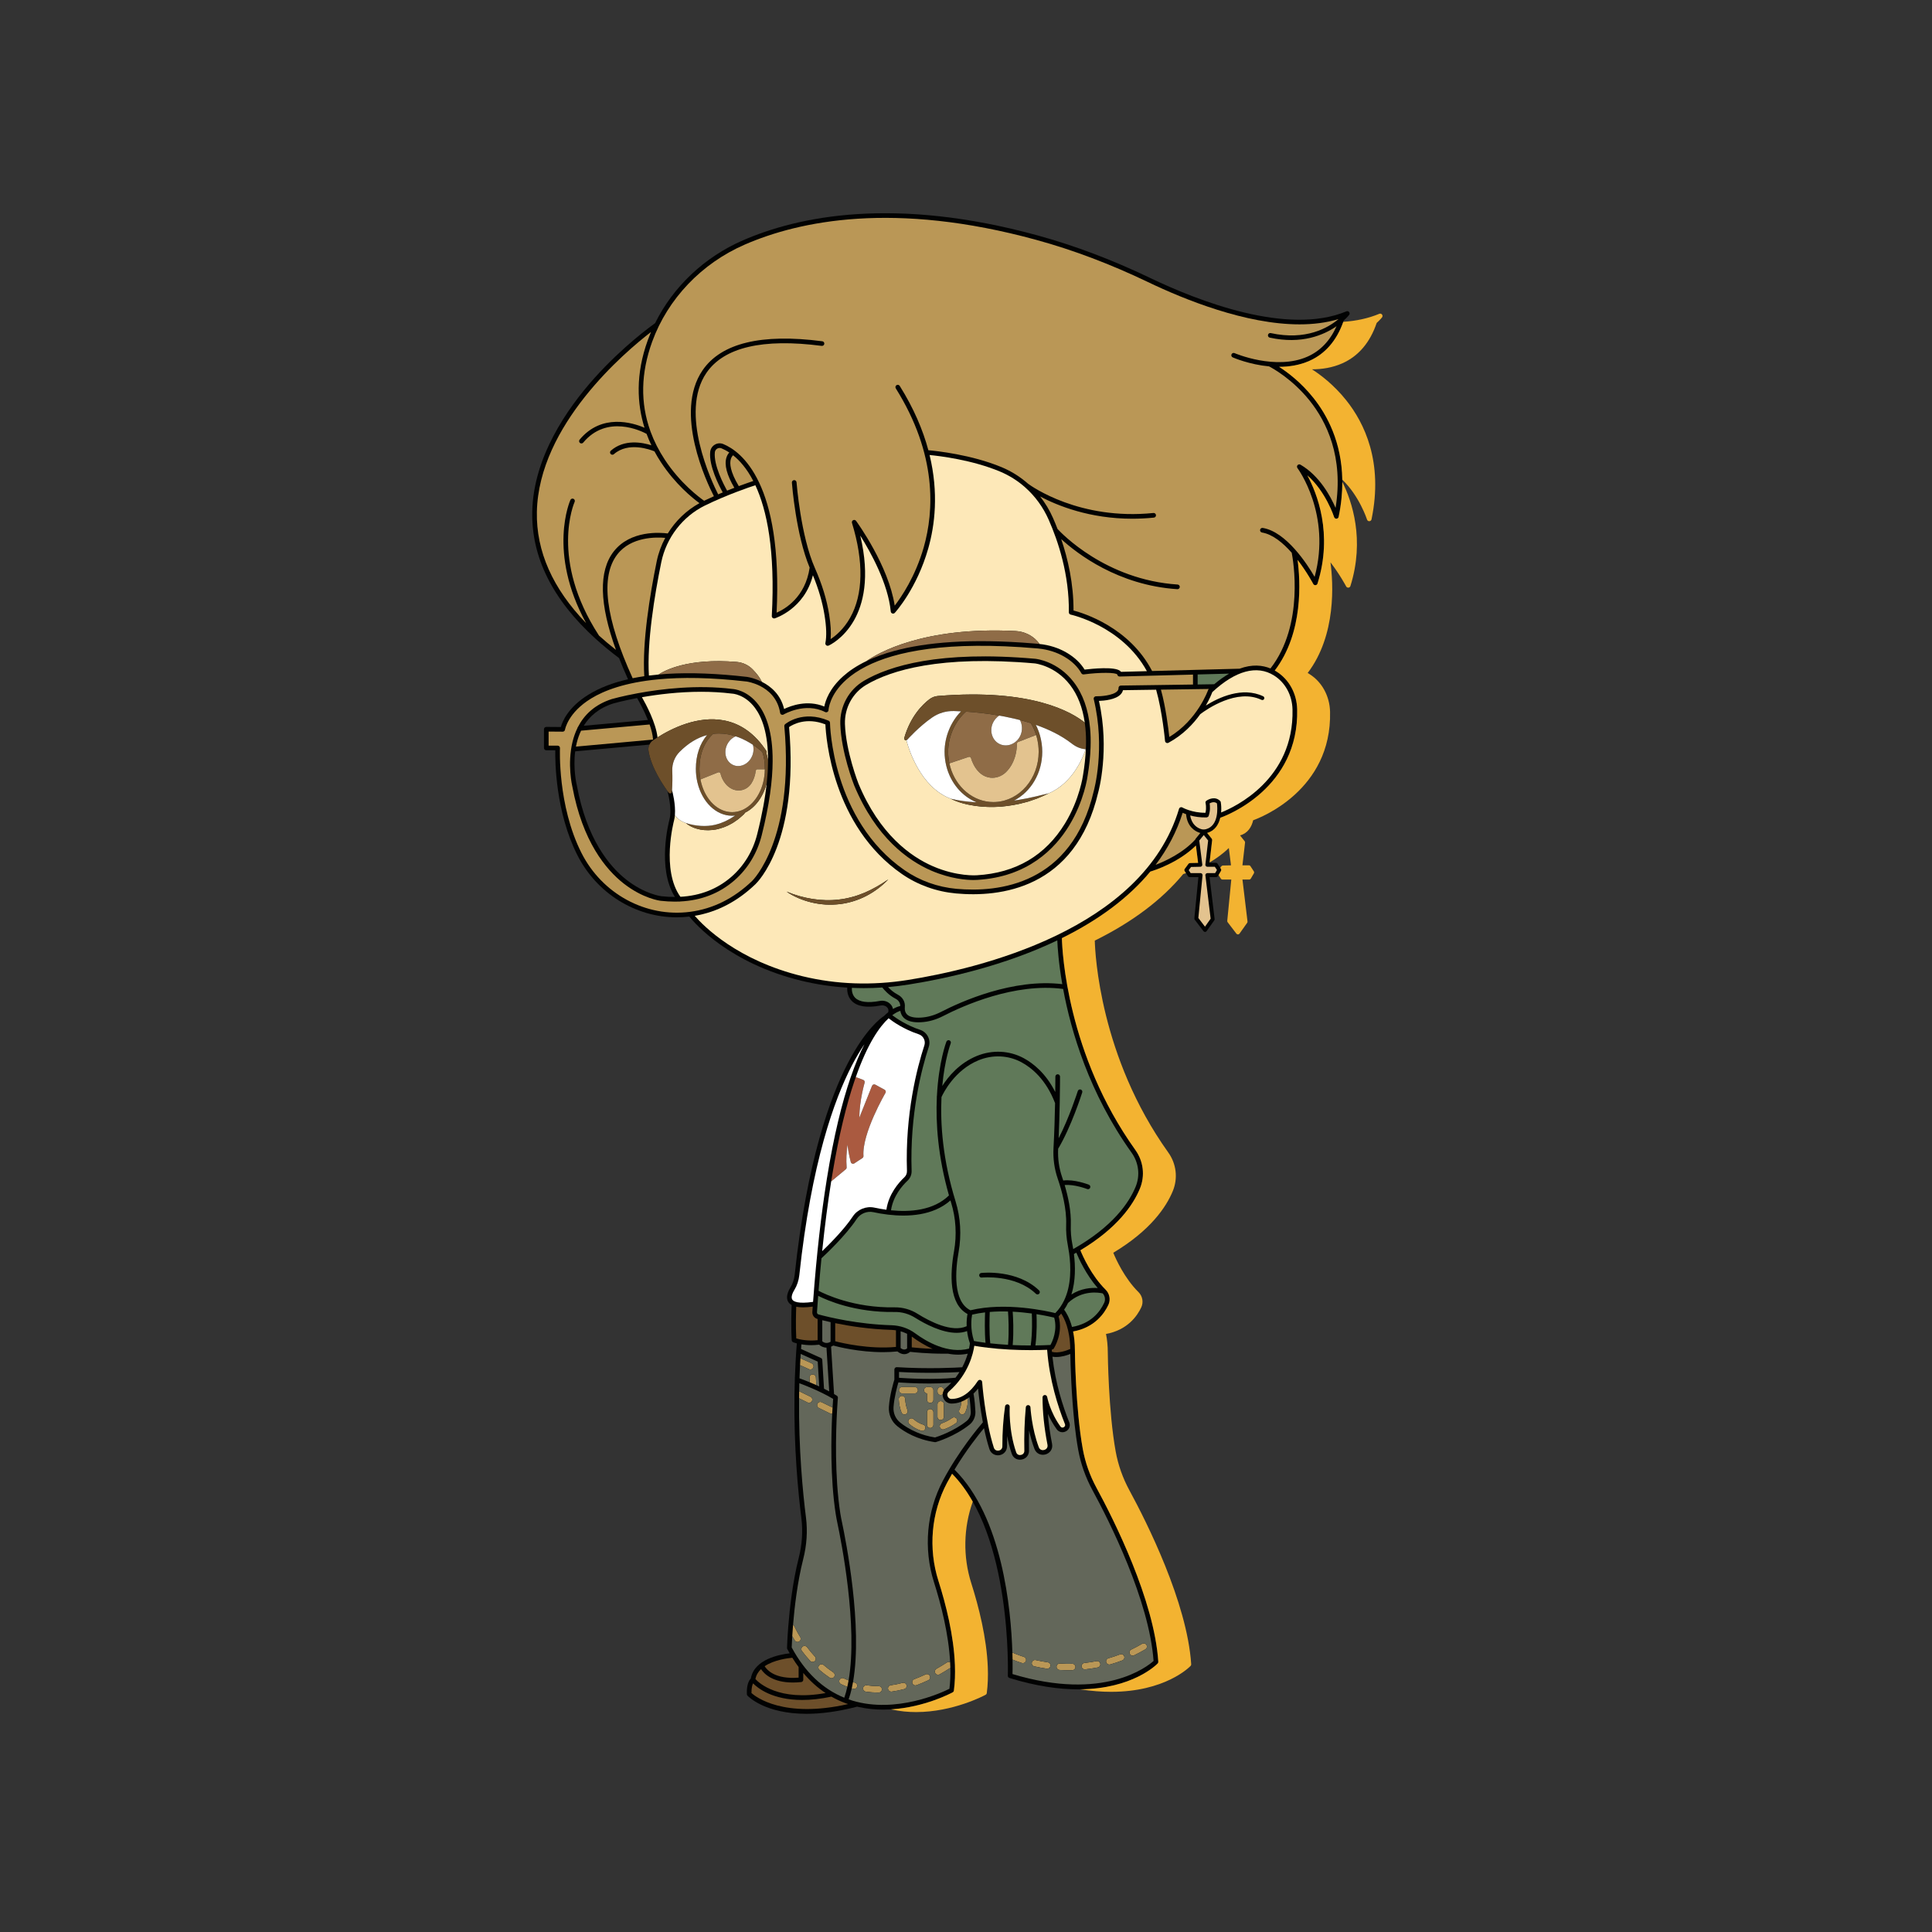 <?xml version="1.0" encoding="utf-8"?>
<!-- Generator: Adobe Illustrator 24.3.0, SVG Export Plug-In . SVG Version: 6.00 Build 0)  -->
<svg version="1.1" id="JM_x5F_COLORS" xmlns="http://www.w3.org/2000/svg" xmlns:xlink="http://www.w3.org/1999/xlink" x="0px"
	 y="0px" viewBox="0 0 1080 1080" style="enable-background:new 0 0 1080 1080;" xml:space="preserve">
<rect x="0" y="0" width="1080" height="1080" fill="#333333" stroke="none"/>
<style type="text/css">
	.st0{fill:#010202;}
	.st1{display:none;fill:#010202;}
	.st2{fill:#BA9756;}
	.st3{fill:#FDE8B8;}
	.st4{fill:#607959;}
	.st5{fill:#63675A;}
	.st6{fill:#6D4F2A;}
	.st7{fill:#8F6C47;}
	.st8{fill:#E3C38F;}
	.st9{fill:#AA5A40;}
	.st10{fill:#FFFFFF;}
	.st11{fill:#F3B331;}
</style>
<path id="FILL_x5F_000000" class="st0" d="M754.17,174.44c-0.36-0.47-0.98-0.63-1.53-0.4c-32.91,13.77-82.96-5.83-109.86-18.74
	c-20.96-10.05-42.04-18.02-62.67-23.68c-80.36-22.04-133.98-10.68-164.82,2.73c-21.56,9.37-39.01,25.95-49.1,46.31
	c-2.19,1.55-18,12.98-33.73,30.49c-15.61,17.39-34.35,44.51-34.93,75c-0.49,25.36,11.41,49.16,35.41,70.93
	c0.04,0.03,0.07,0.06,0.11,0.1c4,3.62,8.34,7.19,13.01,10.7c1.48,3.79,3.15,7.73,5,11.82c-8.67,2-16.08,4.88-22.19,8.67
	c-11.41,7.06-14.55,15.1-15.35,18.03l-8.13-0.06c-0.33,0.01-0.68,0.13-0.92,0.37c-0.25,0.25-0.39,0.58-0.39,0.93v10.48
	c0,0.72,0.58,1.3,1.3,1.3h5.02c-0.11,6.44,0.19,34.48,12.28,58.47c10.86,21.55,32.58,34.91,55.66,34.91c2.32,0,4.66-0.14,7-0.42
	c3.15,3.94,22.43,26.14,62.73,35.89c8.36,2.02,16.88,3.29,25.53,3.82c-0.1,1.76,0.12,4.98,2.56,7.47c3.05,3.12,8.48,3.97,16.11,2.53
	c1.48-0.28,2.92,0.18,3.77,1.2c0.61,0.74,0.75,1.57,0.47,2.56c-0.76,0.61-1.57,1.32-2.41,2.15c-1.45,0.92-10.06,6.93-20.08,26.17
	c-9.83,18.86-22.97,54.71-29.78,118.36c-0.28,2.58-1.09,5.04-2.36,7.1c-2.65,4.33-2.08,6.92-1.13,8.33
	c0.43,0.64,1.03,1.16,1.78,1.59c-0.11,2.76-0.43,11.79,0.04,19.65c0.03,0.51,0.35,0.94,0.81,1.13c0.09,0.04,0.81,0.32,2.05,0.64
	c-0.1,1.29-0.2,2.58-0.29,3.87c0,0-0.01,0.01-0.01,0.02c-0.14,1.95-0.26,3.89-0.36,5.82c-0.37,6.35-0.58,12.58-0.66,18.64
	c0,0.11,0,0.22,0,0.33c-0.41,29.31,2.04,54.55,3.85,68.93c0.92,7.32,0.43,14.83-1.48,22.34c-3.44,13.59-5.09,28.64-5.87,38.7
	c-0.53,6.91-0.65,11.47-0.66,11.58c0,0.23,0.05,0.45,0.16,0.65c0.43,0.81,0.88,1.59,1.33,2.38c-5.5,0.61-19.88,3.25-21.73,14.08
	c-0.89,0.87-2.42,3.18-2.22,8.74c0.01,0.31,0.14,0.61,0.35,0.84c0.51,0.54,9.86,10.15,33.01,10.15c7.8,0,17.18-1.1,28.3-4
	c0.37,0.09,0.73,0.17,1.1,0.24c4.56,1,9.08,1.41,13.45,1.41c20.71,0,37.95-9.17,38.86-9.66c0.37-0.2,0.62-0.56,0.67-0.98
	c0.6-4.58,0.76-9.4,0.57-14.32c-0.62-16.46-5.06-33.97-9.23-47.06c-5.75-18.12-4-38.06,4.81-54.72c0.92-1.74,1.87-3.45,2.84-5.11
	c33.66,34.11,31.18,112.08,31.16,112.88c-0.03,0.58,0.35,1.11,0.91,1.29c15,4.63,27.76,6.35,38.44,6.35
	c30.09,0,43.66-13.68,44.41-14.46c0.26-0.26,0.39-0.62,0.36-0.99c-2.28-34.55-24.91-79.47-34.53-97.17
	c-3.72-6.86-6.31-14.16-7.68-21.71c-4.09-22.54-4.41-54.83-4.41-55.16c0-4.1-0.4-7.61-1.01-10.56c12.12-2.2,17.56-10.22,19.74-14.93
	c1.31-2.83,0.68-6.23-1.56-8.45c-7.89-7.79-12.75-18.69-14.11-22.01c20.77-12.46,29.56-25.49,33.27-34.48
	c2.96-7.17,2.01-15.25-2.55-21.61c-38.15-53.37-40.87-111-41.06-118.4c21.01-10.38,37.54-22.83,49.43-37.21
	c2.58-0.76,15.79-5.03,25.5-14.56l1.22,9.69l-4.54,0.1c-0.34,0.01-0.66,0.17-0.86,0.45l-2.07,2.82c-0.27,0.36-0.28,0.86-0.03,1.24
	l1.81,2.82c0.2,0.32,0.55,0.51,0.93,0.51h4.92l-2.26,23.08c-0.03,0.28,0.05,0.55,0.22,0.77l4.88,6.39c0.21,0.27,0.53,0.43,0.87,0.43
	c0.01,0,0.02,0,0.03,0c0.35,0,0.67-0.18,0.87-0.46l4.26-6.01c0.16-0.23,0.23-0.5,0.19-0.77l-2.82-23.43h3.74
	c0.39,0,0.75-0.21,0.94-0.55l1.69-2.88c0.22-0.36,0.21-0.81-0.02-1.16l-1.88-2.88c-0.2-0.31-0.55-0.49-0.92-0.49h-3.56l1.46-12.68
	c0.03-0.29-0.05-0.58-0.23-0.81l-2.57-3.23c4.33-1.18,6.45-4.7,7.34-8.47c3.77-1.34,44.01-16.65,42.98-60.59
	c-0.2-8.87-4.54-16.78-11.6-21.18c-0.3-0.18-0.61-0.36-0.92-0.54c16.17-21.22,14.28-50.43,12.75-61.86
	c5.25,6.81,8.69,13.32,8.76,13.45c0.23,0.44,0.67,0.7,1.15,0.7c0.04,0,0.08,0,0.12,0c0.52-0.05,0.97-0.41,1.12-0.91
	c8.73-27.91-0.27-50.45-5.69-60.48c10.34,9.04,14.93,23.18,14.98,23.34c0.18,0.56,0.73,0.95,1.3,0.9c0.6-0.03,1.09-0.45,1.21-1.03
	c6.67-32.08-4.02-53.92-14.16-66.59c-6.92-8.66-14.4-14.26-19.12-17.28c5.58-0.01,11.45-0.9,16.95-3.35
	c9.04-4.02,15.5-11.62,19.21-22.57c1.96-1.79,2.97-3.08,3.01-3.13C754.54,175.55,754.53,174.9,754.17,174.44z M350.11,491.73
	c-9.55-7.51-22.11-22.72-27.64-52.64c-0.18-0.72-2.19-9.34-0.94-19.08l41.51-3.78c-0.51,1.04-0.7,2.21-0.53,3.37
	c1.41,9.39,8.33,19.49,10.61,22.59c0,0.03,0.01,0.07,0.02,0.1c0.03,0.1,2.7,9.67,1.1,15.83c-0.31,1.15-7.14,27.1,3.03,43.27
	c-2.46,0.01-4.98-0.12-7.58-0.41C369.6,500.97,360.44,499.85,350.11,491.73z M356.13,390.23c1.08,1.86,3.86,6.81,6.04,12.24
	l-35.86,3.24c3.28-5.31,8.46-9.9,16.53-12.47C342.97,393.2,348.06,391.75,356.13,390.23z"/>
<path id="OUTLINE_x5F_000000" class="st1" d="M754.17,174.44c-0.36-0.47-0.98-0.63-1.53-0.4c-32.91,13.77-82.96-5.83-109.86-18.74
	c-20.96-10.05-42.04-18.02-62.67-23.68c-80.36-22.04-133.98-10.68-164.82,2.73c-21.56,9.37-39.01,25.95-49.1,46.31
	c-2.19,1.55-18,12.98-33.73,30.49c-15.61,17.39-34.35,44.51-34.93,75c-0.49,25.36,11.41,49.16,35.41,70.93
	c0.04,0.03,0.07,0.06,0.11,0.1c4,3.62,8.34,7.19,13.01,10.7c1.48,3.79,3.15,7.73,5,11.82c-8.67,2-16.08,4.88-22.19,8.67
	c-11.41,7.06-14.55,15.1-15.35,18.03l-8.13-0.06c-0.33,0.01-0.68,0.13-0.92,0.37c-0.25,0.25-0.39,0.58-0.39,0.93v10.48
	c0,0.72,0.58,1.3,1.3,1.3h5.02c-0.11,6.44,0.19,34.48,12.28,58.47c10.86,21.55,32.58,34.91,55.66,34.91c2.32,0,4.66-0.14,7-0.42
	c3.15,3.94,22.43,26.14,62.73,35.89c8.36,2.02,16.88,3.29,25.53,3.82c-0.1,1.76,0.12,4.98,2.56,7.47c3.05,3.12,8.48,3.97,16.11,2.53
	c1.48-0.28,2.92,0.18,3.77,1.2c0.61,0.74,0.75,1.57,0.47,2.56c-0.76,0.61-1.57,1.32-2.41,2.15c-1.45,0.92-10.06,6.93-20.08,26.17
	c-9.83,18.86-22.97,54.71-29.78,118.36c-0.28,2.58-1.09,5.04-2.36,7.1c-2.65,4.33-2.08,6.92-1.13,8.33
	c0.43,0.64,1.03,1.16,1.78,1.59c-0.11,2.76-0.43,11.79,0.04,19.65c0.03,0.51,0.35,0.94,0.81,1.13c0.09,0.04,0.81,0.32,2.05,0.64
	c-0.1,1.29-0.2,2.58-0.29,3.87c0,0-0.01,0.01-0.01,0.02c-0.14,1.95-0.26,3.89-0.36,5.82c-0.37,6.35-0.58,12.58-0.66,18.64
	c-0.43,29.45,2.03,54.83,3.85,69.26c0.92,7.32,0.43,14.83-1.48,22.34c-3.44,13.59-5.09,28.64-5.87,38.7
	c-0.53,6.91-0.65,11.47-0.66,11.58c0,0.23,0.05,0.45,0.16,0.65c0.43,0.81,0.88,1.59,1.33,2.38c-5.5,0.61-19.88,3.25-21.73,14.08
	c-0.89,0.87-2.42,3.18-2.22,8.74c0.01,0.31,0.14,0.61,0.35,0.84c0.51,0.54,9.86,10.15,33.01,10.15c7.8,0,17.18-1.1,28.3-4
	c4.93,1.17,9.83,1.65,14.55,1.65c20.71,0,37.95-9.17,38.86-9.66c0.37-0.2,0.62-0.56,0.67-0.98c0.6-4.58,0.76-9.4,0.57-14.32
	c-0.62-16.46-5.06-33.97-9.23-47.06c-5.75-18.12-4-38.06,4.81-54.72c0.92-1.74,1.87-3.45,2.84-5.11
	c33.66,34.11,31.18,112.08,31.16,112.88c-0.03,0.58,0.35,1.11,0.91,1.29c15,4.63,27.76,6.35,38.44,6.35
	c30.09,0,43.66-13.68,44.41-14.46c0.26-0.26,0.39-0.62,0.36-0.99c-2.28-34.55-24.91-79.47-34.53-97.17
	c-3.72-6.86-6.31-14.16-7.68-21.71c-4.09-22.54-4.41-54.83-4.41-55.16c0-4.1-0.4-7.61-1.01-10.56c12.12-2.2,17.56-10.22,19.74-14.93
	c1.31-2.83,0.68-6.23-1.56-8.45c-7.89-7.79-12.75-18.69-14.11-22.01c20.77-12.46,29.56-25.49,33.27-34.48
	c2.96-7.17,2.01-15.25-2.55-21.61c-38.15-53.37-40.87-111-41.06-118.4c21.01-10.38,37.54-22.83,49.43-37.21
	c2.58-0.76,15.79-5.03,25.5-14.56l1.22,9.69l-4.54,0.1c-0.34,0.01-0.66,0.17-0.86,0.45l-2.07,2.82c-0.27,0.36-0.28,0.86-0.03,1.24
	l1.81,2.82c0.2,0.32,0.55,0.51,0.93,0.51h4.92l-2.26,23.08c-0.03,0.28,0.05,0.55,0.22,0.77l4.88,6.39c0.21,0.27,0.53,0.43,0.87,0.43
	c0.01,0,0.02,0,0.03,0c0.35,0,0.67-0.18,0.87-0.46l4.26-6.01c0.16-0.23,0.23-0.5,0.19-0.77l-2.82-23.43h3.74
	c0.39,0,0.75-0.21,0.94-0.55l1.69-2.88c0.22-0.36,0.21-0.81-0.02-1.16l-1.88-2.88c-0.2-0.31-0.55-0.49-0.92-0.49h-3.56l1.46-12.68
	c0.03-0.29-0.05-0.58-0.23-0.81l-2.57-3.23c4.33-1.18,6.45-4.7,7.34-8.47c3.77-1.34,44.01-16.65,42.98-60.59
	c-0.2-8.87-4.54-16.78-11.6-21.18c-0.3-0.18-0.61-0.36-0.92-0.54c16.17-21.22,14.28-50.43,12.75-61.86
	c5.25,6.81,8.69,13.32,8.76,13.45c0.23,0.44,0.67,0.7,1.15,0.7c0.04,0,0.08,0,0.12,0c0.52-0.05,0.97-0.41,1.12-0.91
	c8.73-27.91-0.27-50.45-5.69-60.48c10.34,9.04,14.93,23.18,14.98,23.34c0.18,0.56,0.73,0.95,1.3,0.9c0.6-0.03,1.09-0.45,1.21-1.03
	c6.67-32.08-4.02-53.92-14.16-66.59c-6.92-8.66-14.4-14.26-19.12-17.28c5.58-0.01,11.45-0.9,16.95-3.35
	c9.04-4.02,15.5-11.62,19.21-22.57c1.96-1.79,2.97-3.08,3.01-3.13C754.54,175.55,754.53,174.9,754.17,174.44z M334.84,355.29
	c-27.8-42.74-13.76-74.41-13.62-74.72c0.3-0.65,0.02-1.43-0.63-1.73c-0.66-0.3-1.43-0.02-1.73,0.64c-0.14,0.3-12.99,29.11,8.8,68.87
	c-18.71-19.35-27.96-40.17-27.54-62.14c0.94-48.67,49.38-89.52,63.8-100.62c-0.63,1.49-1.22,3-1.78,4.52
	c-7.02,19.3-5.97,35.83-1.85,49.01c-6.69-2.87-23.94-8.16-36.27,6.64c-0.46,0.55-0.38,1.37,0.17,1.83c0.24,0.2,0.54,0.3,0.83,0.3
	c0.37,0,0.74-0.16,1-0.47c13.28-15.94,32.48-6.48,35.42-4.9c0.82,2.24,1.73,4.37,2.69,6.4c-5.08-1.62-15.15-3.58-22.67,3.01
	c-0.54,0.47-0.59,1.29-0.12,1.83c0.26,0.3,0.62,0.45,0.98,0.45c0.31,0,0.61-0.11,0.86-0.33c8.13-7.12,20.4-2.51,22.66-1.56
	c1.17,2.17,2.39,4.2,3.62,6.07c8.06,12.29,17.64,20.02,21.55,22.88c-7.29,4.01-13.38,9.89-17.72,16.94
	c-4.02-0.54-20.9-1.95-30.25,10.11c-8.46,10.92-8.01,29.37,1.28,54.95C340.97,360.64,337.81,357.98,334.84,355.29z M410.51,272.68
	c-1.29,0.49-2.65,1.02-4.06,1.59c-1.82-3.24-7.59-14.23-6.85-21.42c0.09-0.86,0.56-1.61,1.3-2.05c0.74-0.44,1.63-0.51,2.44-0.17
	c1.26,0.52,2.74,1.27,4.34,2.33c-0.58,0.62-1.19,1.51-1.59,2.78C404.8,259.82,406.29,265.52,410.51,272.68z M408.53,256.63
	c0.33-1.1,0.87-1.76,1.28-2.13c3.62,2.88,7.66,7.37,11.28,14.38c-1.58,0.53-4.46,1.51-8.1,2.86
	C408.08,263.55,407.83,259.01,408.53,256.63z M422.25,271.24c6.43,13.81,11.18,36.35,9.19,73.1c-0.03,0.42,0.16,0.83,0.49,1.09
	c0.23,0.19,0.52,0.28,0.8,0.28c0.13,0,0.26-0.02,0.38-0.05c0.18-0.06,16.64-5.22,21.31-24.1c3.21,7.76,5.35,15.13,6.52,22.43
	c1.05,6.54,1.2,11.74,0.46,15.46c-0.09,0.47,0.08,0.96,0.46,1.26c0.23,0.19,0.52,0.29,0.81,0.29c0.18,0,0.36-0.04,0.53-0.11
	c0.33-0.15,8.31-3.73,14.24-14.18c4.88-8.61,9.12-23.58,3.44-47.34c5.84,9.32,15.57,26.86,17.06,42.46c0.05,0.51,0.4,0.95,0.89,1.11
	c0.48,0.16,1.02,0.02,1.37-0.36c0.5-0.54,12.31-13.63,18.67-35.9c3.74-13.13,5.9-31.13,0.77-52.33c5.58,0.54,23.71,2.7,39.36,9.24
	c5.16,2.16,9.86,5.13,13.99,8.77c0.01,0.01,0.01,0.03,0.03,0.04c0,0,0.03,0.02,0.08,0.06c5.54,4.92,10.04,11.06,13.14,18.11
	c5.29,11.99,11.53,30.7,11.25,51.71c-0.01,0.62,0.43,1.16,1.04,1.29c0.29,0.06,28.75,6.3,42.59,31.61l-14.46,0.38
	c-0.14-0.19-0.32-0.37-0.55-0.55c-3.2-2.48-15.67-1.21-19.81-0.7c-2.27-3.72-5.64-6.89-10.02-9.46c-4.53-2.65-9.65-4.29-15.23-4.87
	c-0.26-0.03-0.52-0.06-0.78-0.08c-0.65-0.06-1.29-0.11-1.93-0.17c-36.05-2.99-61.01-0.59-78.28,4.09c-6.14,1.65-11.3,3.6-15.64,5.69
	c-5.61,2.69-9.86,5.63-13.07,8.5c-7.76,6.93-9.94,13.74-10.56,16.95c-9.5-3.95-18.81-0.4-22.47,1.37
	c-1.93-8.2-7.56-12.74-12.45-15.2c-1.08-0.54-2.12-0.98-3.08-1.34c-2.85-1.06-4.95-1.37-5.02-1.38
	c-16.74-1.94-31.64-2.51-44.66-1.73c-1.69,0.11-3.34,0.23-4.96,0.38c-1.85,0.16-3.65,0.36-5.41,0.58
	c-1.14-18.72,3.12-44.73,6.91-63.31c2.81-13.75,11.94-25.62,24.42-31.74C406.16,276.67,418.72,272.4,422.25,271.24z M345.09,309.92
	c7.72-9.98,21.78-9.7,26.78-9.25c-2.2,4.09-3.82,8.52-4.77,13.14c-3.83,18.8-8.14,45.17-6.94,64.19c-2.24,0.33-4.4,0.7-6.5,1.13
	C338.4,345.59,335.51,322.3,345.09,309.92z M325,476.72c-13.37-26.54-11.98-58.22-11.97-58.54c0.02-0.35-0.11-0.7-0.35-0.96
	c-0.25-0.26-0.59-0.4-0.95-0.4h-5.05v-7.87l7.87,0.06c0,0,0,0,0.01,0c0.64,0,1.19-0.48,1.28-1.11c0.02-0.1,1.59-9.51,14.68-17.49
	c7.23-4.41,18.92-8.91,37.51-10.66c12.89-1.21,29.09-1.11,49.41,1.24c0.29,0.04,3.57,0.54,7.31,2.4
	c4.65,2.32,10.02,6.77,11.35,15.11c0.07,0.43,0.34,0.79,0.73,0.97c0.39,0.18,0.85,0.16,1.22-0.06c0.12-0.07,12.02-7.08,23.21-1.37
	c0.4,0.2,0.87,0.18,1.25-0.04c0.39-0.23,0.63-0.64,0.64-1.08c0-0.08,0.39-8.52,10.05-17.08c2.8-2.48,6.41-5.01,11.07-7.38
	c16.14-8.2,44.83-14.43,95.77-9.97c0.2,0.02,0.4,0.04,0.59,0.06c5.21,0.53,10.15,2.1,14.33,4.55c4.28,2.5,7.48,5.61,9.52,9.24
	c0.26,0.47,0.78,0.72,1.31,0.66c9.1-1.2,17.89-1.13,18.77,0.04c0.08,0.66,0.64,1.14,1.29,1.14c0.01,0,0.02,0,0.04,0l17.37-0.46
	l23.63-0.62v5.56l-40.35,0.57c-0.35,0.01-0.68,0.15-0.92,0.41c-0.25,0.25-0.37,0.59-0.36,0.94c0.03,0.71-0.21,1.29-0.74,1.83
	c-2.38,2.43-9.32,2.86-11.82,2.82c-0.01,0-0.02,0-0.03,0c-0.39,0-0.76,0.18-1.01,0.49s-0.34,0.72-0.25,1.11
	c6.66,27.55,0.08,51.11,0,51.4c-12.3,52.5-53.36,56.76-76.74,54.63c-10.52-0.96-20.55-4.56-29-10.41
	c-40.71-28.18-41.69-81.86-41.7-82.4c0-0.52-0.31-0.99-0.79-1.19c-14.45-6.14-23.89,1.64-24.29,1.97c-0.32,0.27-0.49,0.69-0.45,1.11
	c5.74,63.19-17.71,86.24-17.96,86.48c-10.23,9.81-21.91,15.63-34.74,17.3C360.98,512.95,336.57,499.69,325,476.72z M675.77,385.14
	c-0.04,0.03-0.07,0.06-0.1,0.09c-0.15,0.14-0.27,0.32-0.34,0.52c-0.06,0.17-5.99,16.82-21.68,26.21
	c-0.51-4.68-1.99-16.69-4.68-26.44L675.77,385.14z M669.49,382.63v-5.6l17.61-0.47c-2.64,1.52-5.42,3.46-8.35,5.93L669.49,382.63z
	 M491.79,559.53c-6.62,1.25-11.38,0.64-13.76-1.78c-1.76-1.79-1.9-4.24-1.83-5.53c2.22,0.09,4.44,0.16,6.67,0.16
	c3.44,0,6.9-0.12,10.36-0.36c0.99,1.3,3.55,4.29,7.52,6.35c1.6,0.82,2.54,2.38,2.48,4.01c-0.93,0.19-2.32,0.64-4.06,1.64
	c-0.18-1.01-0.65-1.81-1.13-2.39C496.58,559.88,494.19,559.08,491.79,559.53z M496.73,569.22c2.26,1.77,8.36,6.14,16.82,8.93
	c2.6,0.86,4.02,3.66,3.17,6.26c-4.08,12.49-10.78,38.21-9.72,70.18c0.05,1.32-0.47,2.6-1.42,3.49c-3.3,3.09-8.82,9.45-10.08,18.18
	c-2.46-0.34-4.73-0.75-6.7-1.18c-4.61-1-9.46,0.98-12.06,4.91c-4.79,7.22-13.01,15.47-17.14,19.43c1.5-14.51,3.2-27.45,5.04-39
	c0.21-1.32,0.42-2.63,0.64-3.91c3.72-22.31,7.97-39.18,12.27-51.96c0.28-0.84,0.56-1.66,0.85-2.46
	C485.07,583.1,491.79,573.79,496.73,569.22z M591.28,658.9c2.32,6.75,5.02,16.68,4.71,25.64c-0.13,3.89,0.17,7.75,0.91,11.48
	c0.26,1.33,0.51,2.81,0.73,4.4c0.01,0.01,0.01,0.02,0.01,0.03c1.06,7.72,1.27,18.06-2.83,26.58c-0.01,0.03-0.03,0.05-0.04,0.07
	c-1.21,2.51-2.8,4.85-4.85,6.93c-4.45-1.1-27.75-6.37-47.44-1.58c-9.91-4.87-8.42-22.46-6.61-32.61c1.68-9.46,1.09-19.23-1.69-28.24
	c-7.22-23.38-8.59-43.33-7.88-58.33c1-2.21,7.33-15.1,20.77-20.59c7.91-3.23,16.64-2.81,23.96,1.14
	c5.78,3.13,13.71,9.63,18.76,22.83c-0.14,7.3-0.39,16.38-0.87,25.06C588.6,647.63,589.39,653.41,591.28,658.9z M585.55,807.6
	c0.33,1.69-0.76,2.63-1.79,2.93c-1.03,0.29-2.46,0.07-3.07-1.54c-3.98-10.46-4.65-22.18-4.66-22.3c-0.03-0.68-0.59-1.21-1.27-1.23
	c-0.01,0-0.02,0-0.03,0c-0.67,0-1.23,0.51-1.29,1.18c-0.72,7.67-0.99,15.86-0.82,24.33c0.03,1.49-1.04,2.21-1.96,2.37
	c-0.95,0.18-2.13-0.13-2.61-1.49c-4.3-12.25-3.63-25.32-3.62-25.45c0.04-0.7-0.48-1.3-1.17-1.37c-0.69-0.08-1.32,0.42-1.42,1.11
	c-1.02,7.07-1.53,14.59-1.51,22.33c0.01,1.55-1.11,2.28-2.07,2.43c-0.95,0.15-2.24-0.2-2.71-1.68c-4.97-15.59-6.51-36.46-6.52-36.67
	c-0.04-0.55-0.43-1.02-0.97-1.16c-0.54-0.14-1.11,0.08-1.42,0.55c-4.36,6.68-9.32,10.07-14.74,10.07c-1.2,0-1.92-0.78-2.19-1.52
	c-0.35-0.93-0.11-1.88,0.64-2.54c11.15-9.7,13.72-21.55,14.29-25.65c1.48,0.27,4.11,0.69,7.72,1.11c0.01,0,0.02,0.01,0.02,0.01
	c0.01,0,0.01-0.01,0.02-0.01c3.27,0.39,7.35,0.76,12.11,1.02c0.01,0,0.02,0,0.03,0.01c0.05,0,0.09,0,0.14,0c0.01,0,0.02,0,0.03,0
	c3.46,0.18,7.26,0.29,11.38,0.29c0.37,0,0.75,0,1.12-0.01c0.03,0.01,0.06,0.01,0.08,0.01c0.02,0,0.03-0.01,0.05-0.01
	c2.56-0.01,5.23-0.07,8.02-0.18c1.26,16.93,6.07,31.85,9.94,41.48c0.45,1.12-0.45,1.69-0.64,1.8c-0.18,0.1-1.16,0.57-1.87-0.42
	c-5.76-7.94-7.41-16.44-7.42-16.52c-0.13-0.66-0.74-1.12-1.4-1.06c-0.67,0.07-1.18,0.63-1.18,1.3
	C582.79,789.28,583.72,798.19,585.55,807.6z M519.5,773.4c3.96,0,8.18-0.12,12.26-0.43c-0.95,1.03-1.99,2.04-3.12,3.02
	c-0.4,0.35-0.73,0.75-0.99,1.19c-0.41,0.68-0.64,1.45-0.68,2.24c-0.04,0.66,0.06,1.33,0.3,1.98c0.32,0.86,0.85,1.58,1.51,2.12
	c0.86,0.69,1.95,1.09,3.12,1.09h0.01c1.57,0,3.43-0.26,5.44-1.03c1.12-0.43,2.3-1.01,3.5-1.81c0.35-0.22,0.7-0.47,1.06-0.74
	c0.42,2.83,0.64,5.86,0.75,8.12c0.11,2.02-0.76,3.96-2.3,5.2c-7.12,5.72-16.02,8.69-17.67,9.2c-3.91-0.61-7.31-1.65-10.22-2.88
	c-4.02-1.68-7.09-3.72-9.27-5.47c-2.54-2.05-3.93-5.23-3.72-8.51c0.37-5.47,2.04-11.59,2.72-13.91
	C504.73,772.96,511.58,773.4,519.5,773.4z M502.56,770.2v-3.26c15.1,0.86,28.44,0.35,33.78,0.06c-0.66,1.05-1.39,2.11-2.21,3.16
	C521.68,771.4,506.82,770.5,502.56,770.2z M511.65,745.37c-3.83-2.84-8.44-4.41-13.32-4.56c-18.78-0.55-34.77-4.41-40.77-6.04
	c-0.54-0.14-0.9-0.66-0.86-1.22c0.21-3.12,0.44-6.17,0.67-9.17c5.12,2.59,20.77,9.41,42.79,9.03c4.01-0.06,7.94,1.05,11.4,3.22
	c5.63,3.53,14.94,8.43,23.2,8.43c2.03,0,4-0.29,5.84-0.98c0.25,2.11,0.74,4.42,1.58,6.84c-0.04,0.43-0.17,1.48-0.48,2.96
	C529.9,757.03,517.86,749.94,511.65,745.37z M521.33,754.01c-5.41-0.21-9.7-0.62-11.65-0.83v-6.01c0.14,0.09,0.29,0.18,0.43,0.29
	C512.89,749.51,516.79,752.03,521.33,754.01z M507.08,745.62v8.14c-0.54,0.44-1.1,0.63-1.65,0.63c-0.83-0.01-1.57-0.5-1.98-0.84
	v-9.34C504.7,744.57,505.92,745.04,507.08,745.62z M500.85,743.66v9.28c-15,1.39-30.12-2.17-33.96-3.17v-10.12
	c7.97,1.64,19.07,3.4,31.36,3.76C499.13,743.44,499.99,743.53,500.85,743.66z M452.61,772.69c-2.54-1.05-4.58-1.8-5.69-2.2
	c0.08-2.43,0.19-4.89,0.31-7.37c0.07-1.28,0.14-2.56,0.22-3.85c0.05-0.81,0.1-1.62,0.15-2.43l9.51,4.31l0.84,13.87
	c-0.56-0.26-1.11-0.51-1.65-0.75C454.99,773.69,453.75,773.16,452.61,772.69z M447.79,754.08c0.07-0.86,0.14-1.71,0.21-2.57
	c1.53,0.26,3.4,0.45,5.54,0.45c1.34,0,2.81-0.09,4.34-0.28c0.9,0.83,2.34,1.64,4.13,1.65l1.53,24.45c-0.97-0.51-1.94-1.01-2.91-1.48
	l-0.97-16.08c-0.03-0.49-0.32-0.91-0.76-1.11L447.79,754.08z M459.66,749.79v-11.78c1.33,0.33,2.88,0.7,4.63,1.08v10.97
	C461.96,751.41,460.32,750.37,459.66,749.79z M550.91,750.62c-3.17-0.41-5.37-0.79-6.43-0.99c-2.24-6.79-1.45-12.72-1.06-14.74
	c2.36-0.56,4.79-0.97,7.24-1.25C550.54,736.87,550.34,744.56,550.91,750.62z M553.27,733.39c3.44-0.29,6.89-0.35,10.21-0.25
	c0.21,2.79,0.69,10.77,0.02,18.63c-3.81-0.23-7.15-0.53-9.94-0.84C552.91,744.81,553.16,736.4,553.27,733.39z M566.1,733.24
	c3.84,0.2,7.47,0.58,10.69,1.01c0.13,2.82,0.39,10.73-0.62,17.88c-3.61,0-6.98-0.08-10.07-0.23
	C566.76,744.07,566.33,736.33,566.1,733.24z M579.41,734.63c4.85,0.76,8.44,1.57,9.88,1.92c1.99,7.09-1.05,13.44-2.09,15.3
	c-2.91,0.15-5.72,0.23-8.4,0.26C579.73,745.18,579.55,737.83,579.41,734.63z M587.95,754.42c0.03,0,0.06,0,0.09,0
	c0.41-0.03,0.79-0.24,1.01-0.59c0.23-0.35,5.41-8.43,2.72-17.98c0.5-0.51,0.99-1.03,1.44-1.56c1.64,2.42,4.91,8.63,5.07,19.78
	c-1.75,0.79-6.42,2.62-10.23,1.63C588.02,755.28,587.99,754.85,587.95,754.42z M531.7,672.37c2.66,8.62,3.22,17.96,1.61,27.02
	c-2.32,13.07-2.83,29.57,7.53,35.15c-0.25,1.3-0.59,3.72-0.47,6.82c-8.25,3.74-20.65-2.68-27.43-6.93
	c-3.88-2.44-8.31-3.68-12.82-3.62c-22.87,0.4-39.06-7.42-42.53-9.25c0.5-6.32,1.04-12.37,1.62-18.19
	c2.22-2.04,13.52-12.62,19.69-21.94c2.02-3.05,5.78-4.58,9.35-3.81c2.38,0.52,5.19,1.02,8.25,1.38h0.01c0.01,0,0.01,0,0.02,0
	c10.92,1.28,25.04,0.68,34.78-7.96C531.44,671.49,531.56,671.92,531.7,672.37z M442.91,726.51c-1-1.48,0.32-4.1,1.19-5.52
	c1.46-2.39,2.4-5.22,2.72-8.18c6.74-62.94,19.66-98.39,29.31-117.06c2.48-4.8,4.88-8.75,7.09-12.01
	c-2.54,4.97-5.15,11.08-7.73,18.61c-0.01,0.02-0.02,0.03-0.02,0.04c-4.72,13.77-9.36,32.25-13.33,57.07c0,0.02,0,0.03,0,0.05
	c-3.02,18.86-5.65,41.37-7.63,68.25C446.01,728.98,443.59,727.52,442.91,726.51z M445.12,748.18c-0.36-6.89-0.15-14.46-0.02-17.71
	c1.09,0.23,2.35,0.35,3.81,0.35c1.58,0,3.39-0.14,5.4-0.41c-0.07,0.98-0.14,1.96-0.21,2.96c-0.12,1.79,1.05,3.44,2.78,3.91
	c0.06,0.02,0.13,0.04,0.18,0.05v11.84C451.25,749.79,446.82,748.7,445.12,748.18z M449,871.56c1.99-7.82,2.5-15.67,1.54-23.31
	c-1.77-13.98-4.13-38.29-3.86-66.59c0-1.32,0.02-2.64,0.05-3.98c0.02-1.47,0.06-2.96,0.1-4.45c1.54,0.57,4.02,1.52,6.92,2.77
	c0.05,0.02,0.09,0.04,0.14,0.06c3.64,1.57,7.93,3.6,11.84,5.93c-0.07,0.92-0.19,2.58-0.32,4.83c-0.07,1.04-0.13,2.2-0.2,3.48
	c-0.62,12.58-1.15,35.97,1.96,56.04c0.29,1.89,0.66,3.72,0.95,5.11c2.16,10.2,11.53,57.51,6.25,87.92c-0.2,1.23-0.44,2.42-0.71,3.59
	c-0.47,2.14-1.03,4.17-1.69,6.08c-12.12-4.93-22-14.36-29.41-28.11c0.03-0.81,0.11-3.06,0.31-6.3c0.11-1.81,0.26-3.94,0.45-6.31
	C444.14,898.41,445.77,884.32,449,871.56z M442.92,926.7c1.12,1.81,2.29,3.54,3.51,5.18v5.93c-13.08,1.02-17.67-4.25-18.99-6.39
	C432.78,927.83,440.53,926.91,442.92,926.7z M425.41,933.05c1.72,2.61,6.45,7.49,17.83,7.49c1.43,0,2.97-0.08,4.63-0.25
	c0.66-0.06,1.16-0.62,1.16-1.29v-3.81c3.77,4.48,7.93,8.22,12.48,11.24c-26.24,4.72-37.25-5.65-39.22-7.82
	C422.71,936.36,423.85,934.54,425.41,933.05z M420.08,946.43c-0.04-2.87,0.45-4.51,0.89-5.41c2.78,2.81,10.96,9.27,27.45,9.27
	c4.74,0,10.17-0.54,16.35-1.85c2.4,1.36,4.89,2.52,7.48,3.5c0.01,0,0.02,0.01,0.03,0.02c0.02,0,0.03,0,0.04,0
	c0.59,0.22,1.18,0.43,1.77,0.63C438.09,960.72,422.49,948.58,420.08,946.43z M527.08,827.73c-9.13,17.28-10.95,37.95-4.98,56.73
	c3.97,12.48,8.2,29.04,9.03,44.72c0.06,1.07,0.1,2.13,0.13,3.18c0.09,4-0.06,7.92-0.52,11.68c-4.16,2.08-29.68,14-54.19,6.63
	c-0.73-0.22-1.44-0.47-2.15-0.71c0.67-1.93,1.24-3.97,1.73-6.13c0.26-1.16,0.5-2.34,0.71-3.56c5.51-30.99-3.98-79.03-6.17-89.36
	c-0.29-1.35-0.65-3.14-0.94-4.96c-3.23-20.88-2.48-45.44-1.83-57.35c0.24-4.42,0.47-7.1,0.48-7.19c0.05-0.49-0.19-0.97-0.62-1.23
	c-0.5-0.3-1.01-0.6-1.52-0.9l-1.66-26.47c0.4-0.16,0.81-0.37,1.23-0.63c2.74,0.74,14.43,3.69,27.75,3.69c2.66,0,5.39-0.13,8.13-0.4
	c0.68,0.58,1.98,1.48,3.66,1.52c0.04,0,0.09,0.01,0.13,0.01c1.18,0,2.29-0.46,3.31-1.31c2.07,0.24,9.75,1.04,18.88,1.04
	c0.74,0,1.48-0.01,2.23-0.02c1.87,0.36,3.78,0.56,5.72,0.56c1.77,0,3.56-0.18,5.36-0.55c-0.64,2.18-1.62,4.8-3.08,7.59
	c-3.46,0.22-18.95,1.05-36.56-0.05c-0.36-0.01-0.71,0.11-0.97,0.35c-0.26,0.25-0.41,0.59-0.41,0.95v5.64
	c-0.4,1.29-2.63,8.62-3.07,15.32c-0.27,4.12,1.48,8.13,4.68,10.71c4.04,3.25,10.97,7.44,21.03,8.94c0.06,0.01,0.13,0.01,0.19,0.01
	c0.13,0,0.25-0.01,0.37-0.05c0.42-0.12,10.58-3.13,18.83-9.75c2.19-1.76,3.41-4.51,3.27-7.36c-0.14-2.75-0.43-6.62-1.05-9.98
	c0.85-0.82,1.69-1.74,2.54-2.8c0.4,4.06,1.24,11.19,2.68,18.85C547.14,797.73,535.89,811.09,527.08,827.73z M600.67,795.92
	c0.55,5.03,1.23,10,2.06,14.58c1.43,7.82,4.1,15.38,7.95,22.48c9.49,17.45,31.71,61.54,34.18,95.5
	c-3.35,3.03-27.74,22.78-78.86,7.33c0.04-1.45,0.08-4.25,0.02-8.08c-0.02-1.22-0.05-2.55-0.09-3.97
	c-0.74-24.2-5.59-75.71-32.35-102.23c6.52-10.83,13.38-19.45,16.49-23.18c0.83,3.95,1.82,7.95,3,11.66c0.77,2.43,3.08,3.85,5.6,3.46
	c2.52-0.4,4.27-2.46,4.26-5c0-1.93,0.02-3.85,0.08-5.75c0.57,3.2,1.4,6.61,2.59,9.99c0.81,2.32,2.75,3.28,4.59,3.28
	c0.31,0,0.62-0.03,0.93-0.09c2.46-0.44,4.15-2.49,4.1-4.98c-0.08-3.84-0.06-7.62,0.04-11.31c0.71,3.26,1.68,6.83,3,10.3
	c1.15,3.03,4.03,3.74,6.21,3.12c2.19-0.63,4.26-2.75,3.64-5.93c-1.14-5.81-1.92-11.43-2.35-16.78c1.18,2.66,2.78,5.65,4.92,8.61
	c1.24,1.7,3.39,2.19,5.24,1.16c1.47-0.81,2.24-2.3,2.08-3.86c-0.04-0.39-0.13-0.79-0.29-1.18c-3.48-8.67-7.75-21.73-9.39-36.64
	c0.71,0.12,1.42,0.17,2.13,0.17c3.05,0,6.02-0.96,7.86-1.7C598.42,762.55,598.88,779.51,600.67,795.92z M617.25,728.29
	c-2.41,5.2-7.48,11.65-17.99,13.49c-1.4-5.17-3.36-8.28-4.4-9.66c0.83-1.2,1.56-2.46,2.19-3.76c7.94-7.47,17.41-5.79,19.38-5.34
	C617.72,724.47,618.06,726.54,617.25,728.29z M613.62,720.01c-3.6-0.25-9.21,0.12-14.69,3.6c2.39-7.65,2.24-15.97,1.4-22.61
	c0.45-0.25,0.9-0.5,1.34-0.75C603.08,703.66,607.09,712.49,613.62,720.01z M632.55,644.34c4.03,5.63,4.87,12.78,2.25,19.11
	c-3.71,8.99-12.78,22.23-34.86,34.79c-0.16-0.96-0.32-1.87-0.49-2.73c-0.7-3.52-0.99-7.19-0.86-10.88
	c0.26-7.54-1.5-15.66-3.44-22.18c5.42-0.53,12.5,2.2,12.58,2.23c0.16,0.06,0.32,0.09,0.47,0.09c0.52,0,1.01-0.31,1.21-0.83
	c0.27-0.66-0.06-1.42-0.73-1.68c-0.35-0.14-8.16-3.16-14.32-2.34c-0.21-0.64-0.42-1.27-0.62-1.87c-1.75-5.07-2.49-10.42-2.23-15.89
	c7.34-12.27,13.21-30.69,13.46-31.47c0.22-0.69-0.16-1.42-0.84-1.64c-0.69-0.21-1.42,0.17-1.64,0.85
	c-0.05,0.17-4.69,14.71-10.7,26.38c0.31-7.02,0.49-13.99,0.61-19.81c0-0.01,0-0.01,0-0.02c0.16-8.48,0.16-14.52,0.16-14.63
	c0-0.71-0.58-1.3-1.3-1.3c-0.72,0-1.3,0.59-1.3,1.3c0,0.09,0,3.44-0.07,8.62c-5.26-10.46-12.29-16.02-17.62-18.91
	c-8.01-4.32-17.55-4.78-26.19-1.26c-9.85,4.03-16.04,11.59-19.35,16.8c1.38-15.01,4.66-23.66,4.73-23.83
	c0.26-0.67-0.07-1.42-0.74-1.69c-0.66-0.25-1.42,0.07-1.68,0.74c-0.08,0.2-4.33,11.36-5.3,30.38c-0.08,0.23-0.08,0.46-0.04,0.69
	c-0.66,14.35,0.57,33.08,6.78,54.89c-8.68,8.48-21.85,9.37-32.4,8.31c1.17-7.91,6.25-13.74,9.28-16.59c1.49-1.4,2.31-3.39,2.24-5.47
	c-1.05-31.57,5.56-56.96,9.59-69.28c1.3-3.96-0.87-8.23-4.83-9.54c-7.5-2.47-13.16-6.34-15.58-8.17c1.97-1.48,3.52-2.14,4.51-2.44
	c0.23,1.46,0.82,2.73,1.77,3.72c1.72,1.79,4.52,2.69,8.35,2.69c0.5,0,1.02-0.01,1.56-0.05c4.13-0.23,8.23-1.39,12.17-3.42
	c11.24-5.79,40.11-18.75,67.16-15.18C598.69,576.49,608.88,611.23,632.55,644.34z M593.82,550.15c-27.55-3.3-56.53,9.7-67.87,15.55
	c-3.62,1.86-7.36,2.92-11.13,3.14c-3.84,0.22-6.49-0.4-7.88-1.85c-0.92-0.96-1.3-2.34-1.13-4.1c0.28-2.8-1.24-5.48-3.86-6.83
	c-2.47-1.28-4.34-2.99-5.52-4.28c3.82-0.34,7.66-0.8,11.51-1.41c21.62-3.45,53.44-10.52,83.1-24.69
	C591.19,529.44,591.75,538.2,593.82,550.15z M668.39,468.83c-0.11,0.13-0.17,0.29-0.21,0.46c0,0-0.01,0-0.01,0.01
	c-6.95,7.57-16.71,12.07-22.17,14.14c6.77-8.98,11.83-18.68,15.12-29.07c0.51,0.23,1.15,0.49,1.9,0.76
	c0.64,7.09,5.01,9.57,7.65,10.42c0.11,0.04,0.23,0.05,0.35,0.08L668.39,468.83z M675.36,469.85l-1.54,13.45
	c-0.04,0.31,0.06,0.62,0.27,0.86c0.21,0.23,0.5,0.37,0.82,0.37h4.19l1.18,1.81l-1.02,1.74h-4.35c-0.32,0-0.62,0.14-0.83,0.38
	c-0.17,0.2-0.27,0.45-0.27,0.72c0,0.05,0,0.09,0.01,0.14l2.92,24.24l-3.15,4.45l-3.71-4.86l2.34-23.86c0-0.03,0-0.07,0-0.1
	c0-0.27-0.1-0.54-0.28-0.74c-0.21-0.23-0.51-0.37-0.82-0.37h-5.54l-1.08-1.67l1.3-1.77l5.22-0.12c0.31,0,0.6-0.14,0.81-0.38
	c0.2-0.23,0.3-0.54,0.26-0.85l-1.66-13.16c0-0.01-0.01-0.02-0.01-0.03l-0.03-0.24l2.53-3.08L675.36,469.85z M674.16,463.52
	c-0.94,0.25-1.92,0.23-2.82-0.07c-1.99-0.64-5.21-2.47-6.01-7.6c2.42,0.66,5.5,1.19,9.04,1.1c0.19,0,0.36-0.05,0.52-0.13
	c0.33-0.1,0.62-0.33,0.74-0.68c1.02-2.92,0.78-5.72,0.56-7.05c0.9-0.49,2.68-1.18,4.1,0.01
	C680.55,451.16,681.49,461.57,674.16,463.52z M722.52,396.61c0.92,39.04-32.25,54.52-39.9,57.57c0.18-2.17,0.05-4.23-0.21-5.8
	c-0.04-0.22-0.14-0.43-0.3-0.59c-2.62-2.71-6.24-1.26-7.79-0.12c-0.36,0.27-0.53,0.73-0.42,1.16c0.01,0.03,0.65,2.6-0.04,5.52
	c-7.52,0.07-12.84-2.92-12.89-2.95c-0.34-0.2-0.76-0.23-1.13-0.08c-0.37,0.15-0.65,0.46-0.76,0.84
	c-20.25,67.77-112.73,89.46-151.54,95.64c-20.15,3.21-39.95,2.51-58.86-2.06c-36.49-8.83-55.3-27.98-60.32-33.79
	c12.49-2.11,23.89-8.04,33.91-17.65c1.01-0.95,24.46-23.82,18.82-87.87c1.99-1.37,9.54-5.72,20.31-1.49
	c0.31,7.18,3.85,56.7,42.79,83.65c8.82,6.1,19.28,9.85,30.24,10.85c24.23,2.22,66.76-2.2,79.49-56.55
	c0.07-0.24,6.59-23.53,0.39-51.08c3.04-0.11,9.25-0.7,12.06-3.58c0.7-0.71,1.16-1.52,1.37-2.41l18.54-0.27
	c3.47,12.18,4.97,28.47,4.98,28.64c0.04,0.43,0.3,0.82,0.68,1.03c0.39,0.2,0.85,0.2,1.23,0c8.12-4.38,13.88-10.52,17.78-15.99
	c3.66-2.77,20.53-14.56,34.25-8c0.55,0.26,1.21,0.03,1.47-0.52c0.26-0.55,0.03-1.21-0.52-1.47c-11.7-5.59-24.94,0.68-32.09,5.16
	c2.13-3.68,3.26-6.54,3.61-7.49c13-12.05,24.92-15.28,34.47-9.33C718.46,381.51,722.34,388.62,722.52,396.61z M709.81,188.74
	c17.86,3.9,30.27-1.47,37.33-6.39c-3.58,8.07-9.02,13.78-16.21,16.99c-17.75,7.91-40.57-1.84-40.79-1.94
	c-0.66-0.29-1.43,0.01-1.72,0.67c-0.28,0.66,0.02,1.42,0.68,1.71c0.59,0.26,9.33,4,20.31,5.03c1.83,0.95,13.02,7.02,22.77,19.25
	c9.28,11.62,19.02,31.26,14.41,59.85c-2.74-6.34-8.94-17.95-19.62-24.15c-0.53-0.31-1.21-0.2-1.62,0.26
	c-0.41,0.46-0.44,1.15-0.06,1.65c0.19,0.26,19.08,25.79,9.59,60.81c-4.1-7.05-15.82-25.19-28.99-27.36
	c-0.72-0.12-1.38,0.36-1.5,1.07c-0.11,0.71,0.36,1.37,1.07,1.49c5.99,0.99,11.81,5.86,16.62,11.32c0.75,3.82,7.23,40.11-11.88,64.67
	c-4.46-1.84-10.23-2.47-17.29,0.14l-48.88,1.29c-12.7-24.49-38.44-32.39-43.93-33.82c0.05-15.05-3.13-28.86-6.88-39.93
	c8.91,8.16,31.81,25.83,64.9,28.01c0.03,0,0.06,0,0.09,0c0.67,0,1.25-0.53,1.29-1.22c0.05-0.71-0.49-1.33-1.21-1.38
	c-40.33-2.65-65.12-28.88-67.12-31.06c-0.85-2.21-1.71-4.29-2.55-6.18c-1.91-4.35-4.34-8.36-7.2-11.99
	c9.82,5.19,27.79,12.44,51.55,12.44c3.87,0,7.9-0.2,12.07-0.62c0.72-0.07,1.24-0.71,1.16-1.43c-0.07-0.71-0.72-1.23-1.42-1.16
	c-41.28,4.22-68.08-14.87-70.05-16.33c-4.35-3.84-9.3-6.97-14.72-9.24c-16.97-7.08-36.73-9.13-41.05-9.51
	c-3.01-11.21-8.07-23.28-16.01-35.96c-0.38-0.61-1.18-0.79-1.79-0.41c-0.61,0.38-0.79,1.18-0.41,1.79
	c23.23,37.1,21.33,68.74,15.65,88.75c-4.69,16.51-12.65,28.05-16.25,32.7c-3.45-22.34-20.83-46.32-21.6-47.38
	c-0.38-0.51-1.07-0.68-1.63-0.39c-0.57,0.28-0.85,0.94-0.66,1.54c6.64,21.64,6.3,39.95-1,52.95c-3.67,6.55-8.27,10.25-10.93,11.99
	c0.32-3.67,0.05-8.26-0.82-13.68c-1.35-8.45-3.96-16.96-7.97-26.02c-7.93-17.89-10.25-47.68-10.27-47.98
	c-0.06-0.71-0.68-1.24-1.4-1.19c-0.71,0.05-1.25,0.67-1.2,1.39c0.09,1.21,2.28,29.17,9.93,47.52
	c-2.41,16.69-13.97,23.25-18.47,25.19c3.5-72.45-19.62-90.06-29.8-94.26c-1.57-0.66-3.31-0.53-4.76,0.34
	c-1.45,0.86-2.38,2.32-2.56,4.01c-0.8,7.81,4.92,18.94,7.01,22.69c-0.84,0.35-1.7,0.71-2.56,1.08c-3.47-6.83-21.91-45.51-6.56-67.91
	c9.8-14.31,31.48-19.39,64.43-15.09c0.72,0.09,1.36-0.41,1.46-1.12c0.09-0.72-0.41-1.37-1.12-1.46
	c-34.01-4.44-56.52,1.02-66.92,16.21c-16.26,23.73,2.41,62.81,6.32,70.42c-1.81,0.8-3.64,1.65-5.46,2.53
	c-2.62-1.83-13.37-9.81-22.03-23.05c-3.3-5.04-5.93-10.21-7.87-15.49c-0.02-0.14-0.07-0.27-0.14-0.4
	c-5.68-15.74-5.36-32.48,1.01-49.99c8.73-23.98,27.59-43.76,51.75-54.27c30.45-13.24,83.47-24.44,163.09-2.6
	c20.48,5.61,41.42,13.53,62.23,23.51c20.65,9.91,54.76,23.68,84.8,23.68c7.61,0,14.97-0.89,21.78-2.94
	c-5.82,4.89-18.22,12.11-37.87,7.82c-0.7-0.16-1.39,0.29-1.54,0.99C708.66,187.9,709.11,188.59,709.81,188.74z M520.62,486.7
	c10.8,4.65,19.82,5.24,23.65,5.24c1.18,0,1.86-0.06,1.97-0.07c28.25-1.64,43.54-17.4,51.4-30.33c8.48-13.95,10.28-27.31,10.34-27.82
	c0.94-5.6,1.49-10.88,1.65-15.83c0.14-3.85,0.05-7.49-0.28-10.94c-0.96-10.44-4.03-19.04-9.17-25.72
	c-8.99-11.68-20.96-12.92-21.47-12.97c-53.75-4.74-81.71,4.06-95.7,12.27c-8.51,5-13.59,14.3-13.27,24.27
	c0.5,15.76,7.44,33.47,7.74,34.23C489.66,468.29,507.66,481.1,520.62,486.7z M484.33,382.77c13.66-8.02,41.09-16.6,94.14-11.92
	c0.12,0.01,11.41,1.23,19.69,12.02c4.28,5.58,7.02,12.63,8.22,21.08c0.15,0.98,0.27,1.98,0.36,3c0.31,3.11,0.42,6.4,0.33,9.87
	c-0.01,0.53-0.03,1.06-0.06,1.6c-0.03,0.11-0.07,0.25-0.12,0.4c0.03,0,0.07,0,0.1,0c-0.2,4.55-0.72,9.4-1.58,14.52
	c-0.02,0.13-1.82,13.45-10.04,26.93c-10.96,17.98-27.54,27.74-49.32,29.01c-0.11,0.01-11,0.84-24.53-5.03
	c-12.48-5.42-29.83-17.83-41.63-46.19c-0.07-0.18-7.07-18.03-7.56-33.34C472.05,395.7,476.64,387.29,484.33,382.77z M580.87,721.36
	c0.52,0.5,0.53,1.32,0.04,1.84c-0.26,0.26-0.6,0.39-0.94,0.39c-0.33,0-0.65-0.12-0.9-0.36c-11.37-10.95-30.07-9.07-30.26-9.06
	c-0.7,0.1-1.35-0.43-1.43-1.15c-0.08-0.71,0.44-1.35,1.16-1.43C549.35,711.5,568.63,709.57,580.87,721.36z M424.02,394.03
	c-6.17-8.21-13.73-8.84-14.58-8.89c-19.77-2.46-39.75-0.04-52.76,2.35c-0.08,0-0.16,0.02-0.23,0.04c-8.69,1.6-14.21,3.18-14.36,3.22
	c-9.73,3.1-15.57,8.96-18.98,15.58c-0.17,0.18-0.28,0.4-0.32,0.66c-7.12,14.57-2.92,32.43-2.86,32.65
	c5.69,30.75,18.76,46.47,28.72,54.25c10.89,8.5,20.35,9.63,20.75,9.67c2.67,0.3,5.27,0.45,7.8,0.45c0.76,0,1.5-0.02,2.25-0.04
	c0.1,0.02,0.2,0.03,0.3,0.03c0.14,0,0.29-0.02,0.42-0.07c11.81-0.56,22.01-4.52,30.41-11.83c7.44-6.49,12.71-15.19,15.22-25.15
	C436.82,423.27,430.92,403.18,424.02,394.03z M342.84,393.24c0.13-0.04,5.22-1.49,13.29-3.01c1.08,1.86,3.86,6.81,6.04,12.24
	l-35.86,3.24C329.59,400.4,334.77,395.81,342.84,393.24z M324.83,408.45l38.3-3.46c1.03,2.94,1.78,5.9,1.92,8.48
	c-0.07,0-0.13-0.03-0.2-0.02l-42.9,3.91C322.52,414.37,323.44,411.35,324.83,408.45z M408.87,490.13
	c-7.87,6.85-17.43,10.59-28.52,11.18c-10.83-15.02-3.67-42.23-3.59-42.52c0.26-0.99,0.42-2.03,0.51-3.11
	c0.49-6.05-1.31-12.93-1.6-13.98c-0.02,0.3-0.04,0.6-0.06,0.9c-0.03,0.41-0.31,0.77-0.7,0.89c-0.1,0.03-0.2,0.04-0.3,0.04
	c-0.3,0-0.59-0.14-0.78-0.39c-0.06-0.07-0.31-0.4-0.71-0.95c0,0.03,0.01,0.07,0.02,0.1c0.03,0.1,2.7,9.67,1.1,15.83
	c-0.31,1.15-7.14,27.1,3.03,43.27c-2.46,0.01-4.98-0.12-7.58-0.41c-0.09-0.01-9.25-1.13-19.58-9.25
	c-9.55-7.51-22.11-22.72-27.64-52.64c-0.18-0.72-2.19-9.34-0.94-19.08l41.51-3.78c0.44-0.93,1.13-1.75,2.01-2.37
	c0.71-0.49,1.55-1.05,2.5-1.65c-0.86-8.1-6.42-18.48-8.7-22.47c8.85-1.55,20.58-3.03,33.13-3.03c5.62,0,11.42,0.3,17.19,1.02
	c0.03,0,0.07,0,0.11,0.01c0.28,0.01,7.08,0.37,12.73,7.93c3.9,5.22,7.44,14.26,7.33,29.82c0.01,0.01,0.01,0.03,0,0.04
	c0,1.52-0.05,3.09-0.13,4.74c-0.02,0.5-0.05,1-0.08,1.52c-0.12,1.83-0.28,3.74-0.49,5.74c0,0.01,0,0.02-0.01,0.03
	c-0.86,8.16-2.55,17.67-5.35,28.76C420.9,475.76,415.91,484,408.87,490.13z"/>
<path id="CODE_x5F_BA9756" class="st2" d="M519.79,936.87c0.42,0.9,0.04,1.97-0.86,2.39c-2.21,1.04-4.42,1.98-6.59,2.78
	c-0.21,0.08-0.42,0.12-0.63,0.12c-0.73,0-1.42-0.45-1.68-1.18c-0.35-0.93,0.12-1.97,1.06-2.31c2.07-0.77,4.19-1.67,6.3-2.66
	C518.29,935.58,519.36,935.97,519.79,936.87z M504.59,940.73c-2.24,0.58-4.47,1.03-6.65,1.33c-0.99,0.14-1.67,1.05-1.54,2.03
	c0.13,0.9,0.9,1.55,1.78,1.55c0.09,0,0.17,0,0.25-0.01c2.32-0.32,4.7-0.8,7.07-1.42c0.96-0.25,1.54-1.23,1.29-2.2
	C506.53,941.05,505.55,940.47,504.59,940.73z M491.21,942.55H491c-2.19,0-4.38-0.15-6.5-0.46c-0.99-0.13-1.9,0.54-2.04,1.53
	c-0.14,0.98,0.54,1.89,1.52,2.04c2.3,0.32,4.66,0.49,7.02,0.49h0.21c0.99,0,1.8-0.8,1.8-1.8
	C493.01,943.36,492.2,942.55,491.21,942.55z M477.95,940.63c-0.37-0.11-0.74-0.23-1.11-0.36c-0.21,1.22-0.45,2.4-0.71,3.56
	c0.26,0.09,0.51,0.17,0.77,0.25c0.17,0.05,0.35,0.08,0.52,0.08c0.77,0,1.49-0.5,1.72-1.28C479.43,941.93,478.9,940.92,477.95,940.63
	z M469.28,939.04c-0.42,0.9-0.04,1.98,0.85,2.4c1.16,0.55,2.34,1.06,3.53,1.52c0.27-1.17,0.51-2.36,0.71-3.59
	c-0.91-0.36-1.8-0.75-2.69-1.17C470.79,937.76,469.71,938.15,469.28,939.04z M709.41,204.81c-10.98-1.03-19.72-4.77-20.31-5.03
	c-0.66-0.29-0.96-1.05-0.68-1.71c0.29-0.66,1.06-0.96,1.72-0.67c0.22,0.1,23.04,9.85,40.79,1.94c7.19-3.21,12.63-8.92,16.21-16.99
	c-7.06,4.92-19.47,10.29-37.33,6.39c-0.7-0.15-1.15-0.84-0.99-1.55c0.15-0.7,0.84-1.15,1.54-0.99c19.65,4.29,32.05-2.93,37.87-7.82
	c-6.81,2.05-14.17,2.94-21.78,2.94c-30.04,0-64.15-13.77-84.8-23.68c-20.81-9.98-41.75-17.9-62.23-23.51
	c-79.62-21.84-132.64-10.64-163.09,2.6c-24.16,10.51-43.02,30.29-51.75,54.27c-6.37,17.51-6.69,34.25-1.01,49.99
	c0.07,0.13,0.12,0.26,0.14,0.4c1.94,5.28,4.57,10.45,7.87,15.49c8.66,13.24,19.41,21.22,22.03,23.05c1.82-0.88,3.65-1.73,5.46-2.53
	c-3.91-7.61-22.58-46.69-6.32-70.42c10.4-15.19,32.91-20.65,66.92-16.21c0.71,0.09,1.21,0.74,1.12,1.46
	c-0.1,0.71-0.74,1.21-1.46,1.12c-32.95-4.3-54.63,0.78-64.43,15.09c-15.35,22.4,3.09,61.08,6.56,67.91
	c0.86-0.37,1.72-0.73,2.56-1.08c-2.09-3.75-7.81-14.88-7.01-22.69c0.18-1.69,1.11-3.15,2.56-4.01c1.45-0.87,3.19-1,4.76-0.34
	c10.18,4.2,33.3,21.81,29.8,94.26c4.5-1.94,16.06-8.5,18.47-25.19c-7.65-18.35-9.84-46.31-9.93-47.52c-0.05-0.72,0.49-1.34,1.2-1.39
	c0.72-0.05,1.34,0.48,1.4,1.19c0.02,0.3,2.34,30.09,10.27,47.98c4.01,9.06,6.62,17.57,7.97,26.02c0.87,5.42,1.14,10.01,0.82,13.68
	c2.66-1.74,7.26-5.44,10.93-11.99c7.3-13,7.64-31.31,1-52.95c-0.19-0.6,0.09-1.26,0.66-1.54c0.56-0.29,1.25-0.12,1.63,0.39
	c0.77,1.06,18.15,25.04,21.6,47.38c3.6-4.65,11.56-16.19,16.25-32.7c5.68-20.01,7.58-51.65-15.65-88.75
	c-0.38-0.61-0.2-1.41,0.41-1.79c0.61-0.38,1.41-0.2,1.79,0.41c7.94,12.68,13,24.75,16.01,35.96c4.32,0.38,24.08,2.43,41.05,9.51
	c5.42,2.27,10.37,5.4,14.72,9.24c1.97,1.46,28.77,20.55,70.05,16.33c0.7-0.07,1.35,0.45,1.42,1.16c0.08,0.72-0.44,1.36-1.16,1.43
	c-4.17,0.42-8.2,0.62-12.07,0.62c-23.76,0-41.73-7.25-51.55-12.44c2.86,3.63,5.29,7.64,7.2,11.99c0.84,1.89,1.7,3.97,2.55,6.18
	c2,2.18,26.79,28.41,67.12,31.06c0.72,0.05,1.26,0.67,1.21,1.38c-0.04,0.69-0.62,1.22-1.29,1.22c-0.03,0-0.06,0-0.09,0
	c-33.09-2.18-55.99-19.85-64.9-28.01c3.75,11.07,6.93,24.88,6.88,39.93c5.49,1.43,31.23,9.33,43.93,33.82l48.88-1.29
	c7.06-2.61,12.83-1.98,17.29-0.14c19.11-24.56,12.63-60.85,11.88-64.67c-4.81-5.46-10.63-10.33-16.62-11.32
	c-0.71-0.12-1.18-0.78-1.07-1.49c0.12-0.71,0.78-1.19,1.5-1.07c13.17,2.17,24.89,20.31,28.99,27.36c9.49-35.02-9.4-60.55-9.59-60.81
	c-0.38-0.5-0.35-1.19,0.06-1.65c0.41-0.46,1.09-0.57,1.62-0.26c10.68,6.2,16.88,17.81,19.62,24.15
	c4.61-28.59-5.13-48.23-14.41-59.85C722.43,211.83,711.24,205.76,709.41,204.81z M653.65,411.96c15.69-9.39,21.62-26.04,21.68-26.21
	c0.07-0.2,0.19-0.38,0.34-0.52c0.03-0.03,0.06-0.06,0.1-0.09l-26.8,0.38C651.66,395.27,653.14,407.28,653.65,411.96z M663.02,455.13
	c-0.75-0.27-1.39-0.53-1.9-0.76c-3.29,10.39-8.35,20.09-15.12,29.07c5.46-2.07,15.22-6.57,22.17-14.14c0-0.01,0.01-0.01,0.01-0.01
	c0.04-0.17,0.1-0.33,0.21-0.46l2.63-3.2c-0.12-0.03-0.24-0.04-0.35-0.08C668.03,464.7,663.66,462.22,663.02,455.13z M638.44,918.89
	c-1.98,1.16-4.01,2.24-6.05,3.22c-0.89,0.43-1.27,1.5-0.84,2.4c0.31,0.64,0.95,1.02,1.62,1.02c0.27,0,0.53-0.06,0.78-0.18
	c2.12-1.02,4.24-2.14,6.31-3.35c0.86-0.5,1.15-1.6,0.65-2.46S639.3,918.39,638.44,918.89z M626.1,924.82
	c-2.12,0.81-4.31,1.54-6.49,2.16c-0.95,0.28-1.51,1.27-1.23,2.23c0.22,0.79,0.95,1.3,1.73,1.3c0.16,0,0.33-0.02,0.49-0.07
	c2.29-0.65,4.57-1.41,6.79-2.26c0.93-0.36,1.39-1.4,1.04-2.33C628.07,924.92,627.03,924.46,626.1,924.82z M612.96,928.58
	c-2.23,0.44-4.51,0.79-6.77,1.03c-0.99,0.11-1.7,0.99-1.59,1.98c0.1,0.92,0.88,1.61,1.78,1.61c0.07,0,0.13,0,0.2-0.01
	c2.36-0.26,4.74-0.62,7.07-1.07c0.97-0.19,1.61-1.14,1.42-2.11C614.88,929.03,613.93,928.39,612.96,928.58z M599.36,930.05
	c-2.31,0.06-4.56,0.01-6.85-0.13c-0.97-0.04-1.84,0.7-1.9,1.69c-0.06,1,0.7,1.85,1.69,1.91c1.73,0.1,3.48,0.15,5.2,0.15
	c0.64,0,1.29,0,1.94-0.02c1-0.02,1.79-0.84,1.76-1.84C601.18,930.82,600.37,930.03,599.36,930.05z M585.7,929.23
	c-2.26-0.32-4.53-0.74-6.74-1.24c-0.97-0.22-1.94,0.39-2.16,1.36c-0.22,0.97,0.39,1.93,1.36,2.15c2.31,0.53,4.67,0.96,7.03,1.3
	c0.08,0.01,0.17,0.01,0.25,0.01c0.89,0,1.66-0.64,1.78-1.54C587.36,930.28,586.68,929.37,585.7,929.23z M572.35,926.2
	c-3.98-1.27-6.29-2.38-6.31-2.39c-0.04-0.02-0.07-0.03-0.11-0.05c0.04,1.42,0.07,2.75,0.09,3.97c1.15,0.48,2.92,1.16,5.23,1.9
	c0.19,0.06,0.37,0.08,0.55,0.08c0.76,0,1.47-0.48,1.72-1.25C573.82,927.51,573.29,926.5,572.35,926.2z M540.85,781.77
	c-1.2,0.8-2.38,1.38-3.5,1.81c-0.02,1.6-0.38,3.11-1.06,4.49c-0.45,0.89-0.09,1.97,0.8,2.41c0.26,0.13,0.53,0.2,0.8,0.2
	c0.66,0,1.3-0.37,1.61-1c0.97-1.91,1.45-4.01,1.45-6.21c0-0.52-0.02-1.04-0.08-1.57C540.87,781.85,540.86,781.81,540.85,781.77z
	 M532.25,792.64c-2.18,1.6-4.52,2.55-5.73,2.97c-0.94,0.33-1.43,1.35-1.1,2.29c0.26,0.74,0.95,1.21,1.7,1.21
	c0.19,0,0.4-0.03,0.59-0.1c1.7-0.6,4.24-1.69,6.68-3.47c0.8-0.59,0.97-1.72,0.38-2.52C534.18,792.22,533.05,792.05,532.25,792.64z
	 M525.85,779.82c0.42,0,0.81-0.14,1.12-0.4c0.04-0.79,0.27-1.56,0.68-2.24v-0.05c0-0.99-0.8-1.8-1.8-1.8c-0.99,0-1.8,0.81-1.8,1.8
	v0.89C524.05,779.02,524.86,779.82,525.85,779.82z M524.05,792.02c0,1,0.81,1.8,1.8,1.8c1,0,1.8-0.8,1.8-1.8v-7
	c0-0.62-0.31-1.17-0.79-1.49c-0.29-0.2-0.64-0.31-1.01-0.31c-0.99,0-1.8,0.81-1.8,1.8V792.02z M529.39,929.29
	c-1.98,1.28-3.96,2.47-5.9,3.56c-0.86,0.49-1.17,1.59-0.68,2.45c0.33,0.59,0.94,0.92,1.57,0.92c0.29,0,0.6-0.07,0.88-0.23
	c1.97-1.11,3.99-2.33,6-3.63c-0.03-1.05-0.07-2.11-0.13-3.18C530.59,928.92,529.93,928.94,529.39,929.29z M519.99,787.67
	c-0.99,0-1.8,0.8-1.8,1.8v7c0,0.25,0.05,0.48,0.14,0.7c0.28,0.64,0.92,1.1,1.66,1.1c0.99,0,1.8-0.81,1.8-1.8v-4.45v-2.55
	C521.79,788.47,520.98,787.67,519.99,787.67z M519.99,775.33h-1.67c-0.99,0-1.8,0.81-1.8,1.8c0,0.95,0.74,1.73,1.67,1.8v3.54
	c0,0.99,0.81,1.8,1.8,1.8s1.8-0.81,1.8-1.8v-5.34C521.79,776.14,520.98,775.33,519.99,775.33z M504.32,778.93h7c1,0,1.8-0.8,1.8-1.8
	c0-0.99-0.8-1.8-1.8-1.8h-7c-0.99,0-1.8,0.81-1.8,1.8C502.52,778.13,503.33,778.93,504.32,778.93z M514.99,799.81
	c0.18,0.06,0.37,0.09,0.55,0.09c0.76,0,1.47-0.49,1.71-1.25c0.15-0.47,0.1-0.96-0.1-1.36c-0.21-0.42-0.57-0.75-1.05-0.9
	c-2.09-0.68-3.89-1.71-5.38-3.07c-0.73-0.67-1.87-0.62-2.54,0.11s-0.62,1.87,0.11,2.54c1.4,1.28,3.02,2.33,4.83,3.13
	C513.72,799.36,514.34,799.6,514.99,799.81z M506,782c-0.05-0.99-0.9-1.76-1.89-1.69c-1,0.05-1.76,0.9-1.7,1.89
	c0.15,2.71,0.66,5.2,1.53,7.38c0.28,0.71,0.96,1.14,1.67,1.14c0.22,0,0.45-0.04,0.66-0.13c0.93-0.37,1.38-1.41,1.02-2.34
	C506.56,786.43,506.13,784.33,506,782z M465.82,934.86c-1.83-1.22-3.65-2.59-5.38-4.09c-0.76-0.65-1.89-0.57-2.54,0.18
	c-0.65,0.75-0.57,1.89,0.18,2.54c1.86,1.6,3.79,3.07,5.75,4.37c0.31,0.21,0.65,0.3,1,0.3c0.58,0,1.15-0.28,1.5-0.8
	C466.88,936.53,466.65,935.41,465.82,934.86z M464.06,790.16c0.25,0.13,0.52,0.18,0.79,0.18c0.12,0,0.24-0.01,0.36-0.04
	c0.07-1.28,0.13-2.44,0.2-3.48l-6.06-2.97c-0.89-0.43-1.97-0.07-2.41,0.83c-0.43,0.89-0.06,1.97,0.83,2.4L464.06,790.16z
	 M454.2,768.31c-0.99,0.05-1.76,0.89-1.71,1.89l0.12,2.49c1.14,0.47,2.38,1,3.69,1.58l-0.21-4.25
	C456.04,769.03,455.19,768.28,454.2,768.31z M454.64,764.5c0.41-0.91,0.01-1.97-0.89-2.38l-6.3-2.85c-0.08,1.29-0.15,2.57-0.22,3.85
	l5.03,2.28c0.24,0.11,0.49,0.16,0.74,0.16C453.69,765.56,454.34,765.17,454.64,764.5z M446.73,777.68
	c-0.03,1.34-0.05,2.66-0.05,3.98l4.8,2.35c0.25,0.12,0.52,0.18,0.79,0.18c0.67,0,1.31-0.37,1.62-1.01c0.44-0.89,0.07-1.97-0.83-2.41
	l-6.29-3.07C446.76,777.69,446.74,777.69,446.73,777.68z M451.18,920.79c-0.6-0.79-1.73-0.95-2.52-0.35
	c-0.79,0.6-0.95,1.72-0.36,2.52c1.46,1.93,3.01,3.79,4.61,5.52c0.35,0.38,0.84,0.58,1.32,0.58c0.44,0,0.88-0.16,1.22-0.48
	c0.73-0.68,0.78-1.82,0.1-2.55C454.04,924.4,452.56,922.63,451.18,920.79z M444.12,909.18c-0.16-0.39-0.45-0.69-0.8-0.86
	c-0.19,2.37-0.34,4.5-0.45,6.31c0.4,0.72,0.87,1.53,1.4,2.39c0.34,0.55,0.93,0.86,1.53,0.86c0.32,0,0.65-0.09,0.94-0.26
	c0.85-0.52,1.12-1.63,0.6-2.48C445.19,911.64,444.13,909.21,444.12,909.18z M534.67,496.86c-10.52-0.96-20.55-4.56-29-10.41
	c-40.71-28.18-41.69-81.86-41.7-82.4c0-0.52-0.31-0.99-0.79-1.19c-14.45-6.14-23.89,1.64-24.29,1.97c-0.32,0.27-0.49,0.69-0.45,1.11
	c5.74,63.19-17.71,86.24-17.96,86.48c-10.23,9.81-21.91,15.63-34.74,17.3c-24.76,3.23-49.17-10.03-60.74-33
	c-13.37-26.54-11.98-58.22-11.97-58.54c0.02-0.35-0.11-0.7-0.35-0.96c-0.25-0.26-0.59-0.4-0.95-0.4h-5.05v-7.87l7.87,0.06
	c0,0,0,0,0.01,0c0.64,0,1.19-0.48,1.28-1.11c0.02-0.1,1.59-9.51,14.68-17.49c7.23-4.41,18.92-8.91,37.51-10.66
	c12.89-1.21,29.09-1.11,49.41,1.24c0.29,0.04,3.57,0.54,7.31,2.4c4.65,2.32,10.02,6.77,11.35,15.11c0.07,0.43,0.34,0.79,0.73,0.97
	c0.39,0.18,0.85,0.16,1.22-0.06c0.12-0.07,12.02-7.08,23.21-1.37c0.4,0.2,0.87,0.18,1.25-0.04c0.39-0.23,0.63-0.64,0.64-1.08
	c0-0.08,0.39-8.52,10.05-17.08c2.8-2.48,6.41-5.01,11.07-7.38c16.14-8.2,44.83-14.43,95.77-9.97c0.2,0.02,0.4,0.04,0.59,0.06
	c5.21,0.53,10.15,2.1,14.33,4.55c4.28,2.5,7.48,5.61,9.52,9.24c0.26,0.47,0.78,0.72,1.31,0.66c9.1-1.2,17.89-1.13,18.77,0.04
	c0.08,0.66,0.64,1.14,1.29,1.14c0.01,0,0.02,0,0.04,0l17.37-0.46l23.63-0.62v5.56l-40.35,0.57c-0.35,0.01-0.68,0.15-0.92,0.41
	c-0.25,0.25-0.37,0.59-0.36,0.94c0.03,0.71-0.21,1.29-0.74,1.83c-2.38,2.43-9.32,2.86-11.82,2.82c-0.01,0-0.02,0-0.03,0
	c-0.39,0-0.76,0.18-1.01,0.49s-0.34,0.72-0.25,1.11c6.66,27.55,0.08,51.11,0,51.4C599.11,494.73,558.05,498.99,534.67,496.86z
	 M431.91,425.54c0.11-16.4-3.71-25.96-7.89-31.51c-6.17-8.21-13.73-8.84-14.58-8.89c-19.77-2.46-39.75-0.04-52.76,2.35
	c-0.08,0-0.16,0.02-0.23,0.04c-8.69,1.6-14.21,3.18-14.36,3.22c-9.73,3.1-15.57,8.96-18.98,15.58c-0.17,0.18-0.28,0.4-0.32,0.66
	c-1.22,2.5-2.11,5.09-2.74,7.68c-3.06,12.5-0.17,24.79-0.12,24.97c5.69,30.75,18.76,46.47,28.72,54.25
	c10.89,8.5,20.35,9.63,20.75,9.67c2.67,0.3,5.27,0.45,7.8,0.45c0.76,0,1.5-0.02,2.25-0.04c0.1,0.02,0.2,0.03,0.3,0.03
	c0.14,0,0.29-0.02,0.42-0.07c11.81-0.56,22.01-4.52,30.41-11.83c7.44-6.49,12.71-15.19,15.22-25.15
	C430.14,449.74,431.86,436.19,431.91,425.54z M597.64,461.54c8.48-13.95,10.28-27.31,10.34-27.82c0.94-5.6,1.49-10.88,1.65-15.83
	c0.14-3.85,0.05-7.49-0.28-10.94c-0.96-10.44-4.03-19.04-9.17-25.72c-8.99-11.68-20.96-12.92-21.47-12.97
	c-53.75-4.74-81.71,4.06-95.7,12.27c-8.51,5-13.59,14.3-13.27,24.27c0.5,15.76,7.44,33.47,7.74,34.23
	c12.18,29.26,30.18,42.07,43.14,47.67c10.8,4.65,19.82,5.24,23.65,5.24c1.18,0,1.86-0.06,1.97-0.07
	C574.49,490.23,589.78,474.47,597.64,461.54z M421.09,268.88c-3.62-7.01-7.66-11.5-11.28-14.38c-0.41,0.37-0.95,1.03-1.28,2.13
	c-0.7,2.38-0.45,6.92,4.46,15.11C416.63,270.39,419.51,269.41,421.09,268.88z M407.68,252.96c-1.6-1.06-3.08-1.81-4.34-2.33
	c-0.81-0.34-1.7-0.27-2.44,0.17c-0.74,0.44-1.21,1.19-1.3,2.05c-0.74,7.19,5.03,18.18,6.85,21.42c1.41-0.57,2.77-1.1,4.06-1.59
	c-4.22-7.16-5.71-12.86-4.42-16.94C406.49,254.47,407.1,253.58,407.68,252.96z M318.86,279.48c0.3-0.66,1.07-0.94,1.73-0.64
	c0.65,0.3,0.93,1.08,0.63,1.73c-0.14,0.31-14.18,31.98,13.62,74.72c2.97,2.69,6.13,5.35,9.48,7.98
	c-9.29-25.58-9.74-44.03-1.28-54.95c9.35-12.06,26.23-10.65,30.25-10.11c4.34-7.05,10.43-12.93,17.72-16.94
	c-3.91-2.86-13.49-10.59-21.55-22.88c-1.23-1.87-2.45-3.9-3.62-6.07c-2.26-0.95-14.53-5.56-22.66,1.56
	c-0.25,0.22-0.55,0.33-0.86,0.33c-0.36,0-0.72-0.15-0.98-0.45c-0.47-0.54-0.42-1.36,0.12-1.83c7.52-6.59,17.59-4.63,22.67-3.01
	c-0.96-2.03-1.87-4.16-2.69-6.4c-2.94-1.58-22.14-11.04-35.42,4.9c-0.26,0.31-0.63,0.47-1,0.47c-0.29,0-0.59-0.1-0.83-0.3
	c-0.55-0.46-0.63-1.28-0.17-1.83c12.33-14.8,29.58-9.51,36.27-6.64c-4.12-13.18-5.17-29.71,1.85-49.01
	c0.56-1.52,1.15-3.03,1.78-4.52c-14.42,11.1-62.86,51.95-63.8,100.62c-0.42,21.97,8.83,42.79,27.54,62.14
	C305.87,308.59,318.72,279.78,318.86,279.48z M371.87,300.67c-5-0.45-19.06-0.73-26.78,9.25c-9.58,12.38-6.69,35.67,8.57,69.21
	c2.1-0.43,4.26-0.8,6.5-1.13c-1.2-19.02,3.11-45.39,6.94-64.19C368.05,309.19,369.67,304.76,371.87,300.67z M324.83,408.45
	c-1.04,2.17-1.82,4.42-2.39,6.66c-0.18,0.75-0.35,1.5-0.49,2.25l42.9-3.91c0.07-0.01,0.13,0.02,0.2,0.02
	c-0.14-2.58-0.89-5.54-1.92-8.48L324.83,408.45z"/>
<path id="CODE_x5F_FDE8B8" class="st3" d="M362.74,377.64c-1.14-18.72,3.12-44.73,6.91-63.31c2.81-13.75,11.94-25.62,24.42-31.74
	c12.09-5.92,24.65-10.19,28.18-11.35c6.43,13.81,11.18,36.35,9.19,73.1c-0.03,0.42,0.16,0.83,0.49,1.09
	c0.23,0.19,0.52,0.28,0.8,0.28c0.13,0,0.26-0.02,0.38-0.05c0.18-0.06,16.64-5.22,21.31-24.1c3.21,7.76,5.35,15.13,6.52,22.43
	c1.05,6.54,1.2,11.74,0.46,15.46c-0.09,0.47,0.08,0.96,0.46,1.26c0.23,0.19,0.52,0.29,0.81,0.29c0.18,0,0.36-0.04,0.53-0.11
	c0.33-0.15,8.31-3.73,14.24-14.18c4.88-8.61,9.12-23.58,3.44-47.34c5.84,9.32,15.57,26.86,17.06,42.46c0.05,0.51,0.4,0.95,0.89,1.11
	c0.48,0.16,1.02,0.02,1.37-0.36c0.5-0.54,12.31-13.63,18.67-35.9c3.74-13.13,5.9-31.13,0.77-52.33c5.58,0.54,23.71,2.7,39.36,9.24
	c5.16,2.16,9.86,5.13,13.99,8.77c0.01,0.01,0.01,0.03,0.03,0.04c0,0,0.03,0.02,0.08,0.06c5.54,4.92,10.04,11.06,13.14,18.11
	c5.29,11.99,11.53,30.7,11.25,51.71c-0.01,0.62,0.43,1.16,1.04,1.29c0.29,0.06,28.75,6.3,42.59,31.61l-14.46,0.38
	c-0.14-0.19-0.32-0.37-0.55-0.55c-3.2-2.48-15.67-1.21-19.81-0.7c-2.27-3.72-5.64-6.89-10.02-9.46c-4.53-2.65-9.65-4.29-15.23-4.87
	c-0.34-0.55-0.78-1.1-1.28-1.65c-3-3.31-7.39-5.34-12.04-5.58c-51.74-2.64-77.27,12.53-83.31,16.76c-5.61,2.69-9.86,5.63-13.07,8.5
	c-7.76,6.93-9.94,13.74-10.56,16.95c-9.5-3.95-18.81-0.4-22.47,1.37c-1.93-8.2-7.56-12.74-12.45-15.2
	c-1.07-2.23-2.79-4.57-5.13-6.94c-2.35-2.4-5.51-3.88-8.89-4.16c-27.52-2.28-40.48,4.88-43.7,7.03
	C366.3,377.22,364.5,377.42,362.74,377.64z M585.36,754.54c-2.79,0.11-5.46,0.17-8.02,0.18c-0.02,0-0.03,0.01-0.05,0.01
	c-0.02,0-0.05,0-0.08-0.01c-0.37,0.01-0.75,0.01-1.12,0.01c-4.12,0-7.92-0.11-11.38-0.29c-0.01,0-0.02,0-0.03,0
	c-0.05,0-0.09,0-0.14,0c-0.01-0.01-0.02-0.01-0.03-0.01c-4.76-0.26-8.84-0.63-12.11-1.02c-0.01,0-0.01,0.01-0.02,0.01
	c0,0-0.01-0.01-0.02-0.01c-3.61-0.42-6.24-0.84-7.72-1.11c-0.57,4.1-3.14,15.95-14.29,25.65c-0.75,0.66-0.99,1.61-0.64,2.54
	c0.27,0.74,0.99,1.52,2.19,1.52c5.42,0,10.38-3.39,14.74-10.07c0.31-0.47,0.88-0.69,1.42-0.55c0.54,0.14,0.93,0.61,0.97,1.16
	c0.01,0.21,1.55,21.08,6.52,36.67c0.47,1.48,1.76,1.83,2.71,1.68c0.96-0.15,2.08-0.88,2.07-2.43c-0.02-7.74,0.49-15.26,1.51-22.33
	c0.1-0.69,0.73-1.19,1.42-1.11c0.69,0.07,1.21,0.67,1.17,1.37c-0.01,0.13-0.68,13.2,3.62,25.45c0.48,1.36,1.66,1.67,2.61,1.49
	c0.92-0.16,1.99-0.88,1.96-2.37c-0.17-8.47,0.1-16.66,0.82-24.33c0.06-0.67,0.62-1.18,1.29-1.18c0.01,0,0.02,0,0.03,0
	c0.68,0.02,1.24,0.55,1.27,1.23c0.01,0.12,0.68,11.84,4.66,22.3c0.61,1.61,2.04,1.83,3.07,1.54c1.03-0.3,2.12-1.24,1.79-2.93
	c-1.83-9.41-2.76-18.32-2.76-26.48c0-0.67,0.51-1.23,1.18-1.3c0.66-0.06,1.27,0.4,1.4,1.06c0.01,0.08,1.66,8.58,7.42,16.52
	c0.71,0.99,1.69,0.52,1.87,0.42c0.19-0.11,1.09-0.68,0.64-1.8C591.43,786.39,586.62,771.47,585.36,754.54z M519.61,390.85
	c1.37-1.03,2.99-1.65,4.71-1.79c52.55-4.32,75.05,9.18,82.06,14.89c-1.2-8.45-3.94-15.5-8.22-21.08
	c-8.28-10.79-19.57-12.01-19.69-12.02c-53.05-4.68-80.48,3.9-94.14,11.92c-7.69,4.52-12.28,12.93-12,21.95
	c0.49,15.31,7.49,33.16,7.56,33.34c11.8,28.36,29.15,40.77,41.63,46.19c13.53,5.87,24.42,5.04,24.53,5.03
	c21.78-1.27,38.36-11.03,49.32-29.01c8.22-13.48,10.02-26.8,10.04-26.93c0.86-5.12,1.38-9.97,1.58-14.52c-0.03,0-0.07,0-0.1,0
	c-1.25,3.88-6.83,18.75-20.69,24.67c-2.1,1.02-4.23,2-6.42,2.86l-3.33,1.16l-1.67,0.56l-1.71,0.46c-4.52,1.31-9.22,1.98-13.92,2.43
	c-4.72,0.28-9.47,0.2-14.15-0.5c-4.66-0.69-9.31-1.83-13.5-3.97c-17.11-6.48-23.57-27.88-24.82-32.7c-0.24,0.06-0.49,0.03-0.72-0.09
	c-0.41-0.22-0.61-0.7-0.48-1.15C508.99,400.32,515.84,393.71,519.61,390.85z M722.52,396.61c0.92,39.04-32.25,54.52-39.9,57.57
	c0.18-2.17,0.05-4.23-0.21-5.8c-0.04-0.22-0.14-0.43-0.3-0.59c-2.62-2.71-6.24-1.26-7.79-0.12c-0.36,0.27-0.53,0.73-0.42,1.16
	c0.01,0.03,0.65,2.6-0.04,5.52c-7.52,0.07-12.84-2.92-12.89-2.95c-0.34-0.2-0.76-0.23-1.13-0.08c-0.37,0.15-0.65,0.46-0.76,0.84
	c-20.25,67.77-112.73,89.46-151.54,95.64c-20.15,3.21-39.95,2.51-58.86-2.06c-36.49-8.83-55.3-27.98-60.32-33.79
	c12.49-2.11,23.89-8.04,33.91-17.65c1.01-0.95,24.46-23.82,18.82-87.87c1.99-1.37,9.54-5.72,20.31-1.49
	c0.31,7.18,3.85,56.7,42.79,83.65c8.82,6.1,19.28,9.85,30.24,10.85c24.23,2.22,66.76-2.2,79.49-56.55
	c0.07-0.24,6.59-23.53,0.39-51.08c3.04-0.11,9.25-0.7,12.06-3.58c0.7-0.71,1.16-1.52,1.37-2.41l18.54-0.27
	c3.47,12.18,4.97,28.47,4.98,28.64c0.04,0.43,0.3,0.82,0.68,1.03c0.39,0.2,0.85,0.2,1.23,0c8.12-4.38,13.88-10.52,17.78-15.99
	c3.66-2.77,20.53-14.56,34.25-8c0.55,0.26,1.21,0.03,1.47-0.52c0.26-0.55,0.03-1.21-0.52-1.47c-11.7-5.59-24.94,0.68-32.09,5.16
	c2.13-3.68,3.26-6.54,3.61-7.49c13-12.05,24.92-15.28,34.47-9.33C718.46,381.51,722.34,388.62,722.52,396.61z M496.56,491.59
	c-4.22,2.89-8.58,5.44-13.16,7.4c-2.32,0.93-4.64,1.84-7.05,2.43c-2.39,0.64-4.81,1.16-7.28,1.41c-4.9,0.61-9.9,0.46-14.83-0.3
	c-4.93-0.79-9.81-2.12-14.51-4.12c2.08,1.51,4.39,2.68,6.75,3.71c2.38,1,4.84,1.81,7.37,2.39c2.52,0.61,5.11,0.96,7.71,1.14
	c2.61,0.14,5.23,0.04,7.82-0.24c5.19-0.63,10.27-2.19,14.88-4.58C488.86,498.43,493.04,495.3,496.56,491.59z M404.85,402.74
	c9.4,1.83,17.34,7.6,23.58,17.12c0.22,0.34,0.21,0.77-0.01,1.1c0.45,1.48,0.74,2.92,0.92,4.53c0.11-15.56-3.43-24.6-7.33-29.82
	c-5.65-7.56-12.45-7.92-12.73-7.93c-0.04-0.01-0.08-0.01-0.11-0.01c-5.77-0.72-11.57-1.02-17.19-1.02
	c-12.55,0-24.28,1.48-33.13,3.03c2.28,3.99,7.84,14.37,8.7,22.47C375.15,407.38,389.99,399.84,404.85,402.74z M423.28,466.32
	c2.8-11.09,4.49-20.6,5.35-28.76c-1.87,7.75-6.46,13.98-12.31,16.8c-0.04,0.25-0.16,0.49-0.36,0.67c-1.1,0.99-2.19,2.01-3.35,2.94
	l-1.84,1.28c-0.61,0.43-1.23,0.86-1.9,1.19c-2.6,1.53-5.49,2.55-8.44,3.21c-2.98,0.55-6.06,0.63-9.02,0.06
	c-2.94-0.57-5.79-1.73-8.04-3.65c-3.25-1.08-5.13-3.02-6.1-4.38c-0.09,1.08-0.25,2.12-0.51,3.11c-0.08,0.29-7.24,27.5,3.59,42.52
	c11.09-0.59,20.65-4.33,28.52-11.18C415.91,484,420.9,475.76,423.28,466.32z"/>
<path id="CODE_x5F_607959" class="st4" d="M687.1,376.56c-2.64,1.52-5.42,3.46-8.35,5.93l-9.26,0.14v-5.6L687.1,376.56z
	 M597.05,728.36c-0.63,1.3-1.36,2.56-2.19,3.76c1.04,1.38,3,4.49,4.4,9.66c10.51-1.84,15.58-8.29,17.99-13.49
	c0.81-1.75,0.47-3.82-0.82-5.27C614.46,722.57,604.99,720.89,597.05,728.36z M613.62,720.01c-6.53-7.52-10.54-16.35-11.95-19.76
	c-0.44,0.25-0.89,0.5-1.34,0.75c0.84,6.64,0.99,14.96-1.4,22.61C604.41,720.13,610.02,719.76,613.62,720.01z M594.81,727.03
	c-0.01,0.03-0.03,0.05-0.04,0.07c-1.21,2.51-2.8,4.85-4.85,6.93c-4.45-1.1-27.75-6.37-47.44-1.58c-9.91-4.87-8.42-22.46-6.61-32.61
	c1.68-9.46,1.09-19.23-1.69-28.24c-7.22-23.38-8.59-43.33-7.88-58.33c1-2.21,7.33-15.1,20.77-20.59c7.91-3.23,16.64-2.81,23.96,1.14
	c5.78,3.13,13.71,9.63,18.76,22.83c-0.14,7.3-0.39,16.38-0.87,25.06c-0.32,5.92,0.47,11.7,2.36,17.19
	c2.32,6.75,5.02,16.68,4.71,25.64c-0.13,3.89,0.17,7.75,0.91,11.48c0.26,1.33,0.51,2.81,0.73,4.4c0.01,0.01,0.01,0.02,0.01,0.03
	C598.7,708.17,598.91,718.51,594.81,727.03z M580.87,721.36c-12.24-11.79-31.52-9.86-32.33-9.77c-0.72,0.08-1.24,0.72-1.16,1.43
	c0.08,0.72,0.73,1.25,1.43,1.15c0.19-0.01,18.89-1.89,30.26,9.06c0.25,0.24,0.57,0.36,0.9,0.36c0.34,0,0.68-0.13,0.94-0.39
	C581.4,722.68,581.39,721.86,580.87,721.36z M501.95,556.06c2.62,1.35,4.14,4.03,3.86,6.83c-0.17,1.76,0.21,3.14,1.13,4.1
	c1.39,1.45,4.04,2.07,7.88,1.85c3.77-0.22,7.51-1.28,11.13-3.14c11.34-5.85,40.32-18.85,67.87-15.55
	c-2.07-11.95-2.63-20.71-2.78-24.47c-29.66,14.17-61.48,21.24-83.1,24.69c-3.85,0.61-7.69,1.07-11.51,1.41
	C497.61,553.07,499.48,554.78,501.95,556.06z M579.41,734.63c0.14,3.2,0.32,10.55-0.61,17.48c2.68-0.03,5.49-0.11,8.4-0.26
	c1.04-1.86,4.08-8.21,2.09-15.3C587.85,736.2,584.26,735.39,579.41,734.63z M566.1,733.24c0.23,3.09,0.66,10.83,0,18.66
	c3.09,0.15,6.46,0.23,10.07,0.23c1.01-7.15,0.75-15.06,0.62-17.88C573.57,733.82,569.94,733.44,566.1,733.24z M553.27,733.39
	c-0.11,3.01-0.36,11.42,0.29,17.54c2.79,0.31,6.13,0.61,9.94,0.84c0.67-7.86,0.19-15.84-0.02-18.63
	C560.16,733.04,556.71,733.1,553.27,733.39z M550.66,733.64c-2.45,0.28-4.88,0.69-7.24,1.25c-0.39,2.02-1.18,7.95,1.06,14.74
	c1.06,0.2,3.26,0.58,6.43,0.99C550.34,744.56,550.54,736.87,550.66,733.64z M534.76,745.06c-8.26,0-17.57-4.9-23.2-8.43
	c-3.46-2.17-7.39-3.28-11.4-3.22c-22.02,0.38-37.67-6.44-42.79-9.03c-0.23,3-0.46,6.05-0.67,9.17c-0.04,0.56,0.32,1.08,0.86,1.22
	c6,1.63,21.99,5.49,40.77,6.04c4.88,0.15,9.49,1.72,13.32,4.56c6.21,4.57,18.25,11.66,30.05,8.51c0.31-1.48,0.44-2.53,0.48-2.96
	c-0.84-2.42-1.33-4.73-1.58-6.84C538.76,744.77,536.79,745.06,534.76,745.06z M500.12,730.81c4.51-0.06,8.94,1.18,12.82,3.62
	c6.78,4.25,19.18,10.67,27.43,6.93c-0.12-3.1,0.22-5.52,0.47-6.82c-10.36-5.58-9.85-22.08-7.53-35.15
	c1.61-9.06,1.05-18.4-1.61-27.02c-0.14-0.45-0.26-0.88-0.39-1.33c-9.74,8.64-23.86,9.24-34.78,7.96c-0.01,0-0.01,0-0.02,0h-0.01
	c-3.06-0.36-5.87-0.86-8.25-1.38c-3.57-0.77-7.33,0.76-9.35,3.81c-6.17,9.32-17.47,19.9-19.69,21.94
	c-0.58,5.82-1.12,11.87-1.62,18.19C461.06,723.39,477.25,731.21,500.12,730.81z M594.3,552.83c-27.05-3.57-55.92,9.39-67.16,15.18
	c-3.94,2.03-8.04,3.19-12.17,3.42c-0.54,0.04-1.06,0.05-1.56,0.05c-3.83,0-6.63-0.9-8.35-2.69c-0.95-0.99-1.54-2.26-1.77-3.72
	c-0.99,0.3-2.54,0.96-4.51,2.44c2.42,1.83,8.08,5.7,15.58,8.17c3.96,1.31,6.13,5.58,4.83,9.54c-4.03,12.32-10.64,37.71-9.59,69.28
	c0.07,2.08-0.75,4.07-2.24,5.47c-3.03,2.85-8.11,8.68-9.28,16.59c10.55,1.06,23.72,0.17,32.4-8.31
	c-6.21-21.81-7.44-40.54-6.78-54.89c-0.04-0.23-0.04-0.46,0.04-0.69c0.97-19.02,5.22-30.18,5.3-30.38c0.26-0.67,1.02-0.99,1.68-0.74
	c0.67,0.27,1,1.02,0.74,1.69c-0.07,0.17-3.35,8.82-4.73,23.83c3.31-5.21,9.5-12.77,19.35-16.8c8.64-3.52,18.18-3.06,26.19,1.26
	c5.33,2.89,12.36,8.45,17.62,18.91c0.07-5.18,0.07-8.53,0.07-8.62c0-0.71,0.58-1.3,1.3-1.3c0.72,0,1.3,0.59,1.3,1.3
	c0,0.11,0,6.15-0.16,14.63c0,0.01,0,0.01,0,0.02c-0.12,5.82-0.3,12.79-0.61,19.81c6.01-11.67,10.65-26.21,10.7-26.38
	c0.22-0.68,0.95-1.06,1.64-0.85c0.68,0.22,1.06,0.95,0.84,1.64c-0.25,0.78-6.12,19.2-13.46,31.47c-0.26,5.47,0.48,10.82,2.23,15.89
	c0.2,0.6,0.41,1.23,0.62,1.87c6.16-0.82,13.97,2.2,14.32,2.34c0.67,0.26,1,1.02,0.73,1.68c-0.2,0.52-0.69,0.83-1.21,0.83
	c-0.15,0-0.31-0.03-0.47-0.09c-0.08-0.03-7.16-2.76-12.58-2.23c1.94,6.52,3.7,14.64,3.44,22.18c-0.13,3.69,0.16,7.36,0.86,10.88
	c0.17,0.86,0.33,1.77,0.49,2.73c22.08-12.56,31.15-25.8,34.86-34.79c2.62-6.33,1.78-13.48-2.25-19.11
	C608.88,611.23,598.69,576.49,594.3,552.83z M491.79,559.53c2.4-0.45,4.79,0.35,6.25,2.1c0.48,0.58,0.95,1.38,1.13,2.39
	c1.74-1,3.13-1.45,4.06-1.64c0.06-1.63-0.88-3.19-2.48-4.01c-3.97-2.06-6.53-5.05-7.52-6.35c-3.46,0.24-6.92,0.36-10.36,0.36
	c-2.23,0-4.45-0.07-6.67-0.16c-0.07,1.29,0.07,3.74,1.83,5.53C480.41,560.17,485.17,560.78,491.79,559.53z"/>
<path id="CODE_x5F_63675A" class="st5" d="M610.68,832.98c-3.85-7.1-6.52-14.66-7.95-22.48c-0.83-4.58-1.51-9.55-2.06-14.58
	c-1.79-16.41-2.25-33.37-2.36-39.04c-1.84,0.74-4.81,1.7-7.86,1.7c-0.71,0-1.42-0.05-2.13-0.17c1.64,14.91,5.91,27.97,9.39,36.64
	c0.16,0.39,0.25,0.79,0.29,1.18c0.16,1.56-0.61,3.05-2.08,3.86c-1.85,1.03-4,0.54-5.24-1.16c-2.14-2.96-3.74-5.95-4.92-8.61
	c0.43,5.35,1.21,10.97,2.35,16.78c0.62,3.18-1.45,5.3-3.64,5.93c-2.18,0.62-5.06-0.09-6.21-3.12c-1.32-3.47-2.29-7.04-3-10.3
	c-0.1,3.69-0.12,7.47-0.04,11.31c0.05,2.49-1.64,4.54-4.1,4.98c-0.31,0.06-0.62,0.09-0.93,0.09c-1.84,0-3.78-0.96-4.59-3.28
	c-1.19-3.38-2.02-6.79-2.59-9.99c-0.06,1.9-0.08,3.82-0.08,5.75c0.01,2.54-1.74,4.6-4.26,5c-2.52,0.39-4.83-1.03-5.6-3.46
	c-1.18-3.71-2.17-7.71-3-11.66c-3.11,3.73-9.97,12.35-16.49,23.18c26.76,26.52,31.61,78.03,32.35,102.23
	c0.04,0.02,0.07,0.03,0.11,0.05c0.02,0.01,2.33,1.12,6.31,2.39c0.94,0.3,1.47,1.31,1.17,2.26c-0.25,0.77-0.96,1.25-1.72,1.25
	c-0.18,0-0.36-0.02-0.55-0.08c-2.31-0.74-4.08-1.42-5.23-1.9c0.06,3.83,0.02,6.63-0.02,8.08c51.12,15.45,75.51-4.3,78.86-7.33
	C642.39,894.52,620.17,850.43,610.68,832.98z M587.22,931.27c-0.12,0.9-0.89,1.54-1.78,1.54c-0.08,0-0.17,0-0.25-0.01
	c-2.36-0.34-4.72-0.77-7.03-1.3c-0.97-0.22-1.58-1.18-1.36-2.15c0.22-0.97,1.19-1.58,2.16-1.36c2.21,0.5,4.48,0.92,6.74,1.24
	C586.68,929.37,587.36,930.28,587.22,931.27z M599.44,933.65c-0.65,0.02-1.3,0.02-1.94,0.02c-1.72,0-3.47-0.05-5.2-0.15
	c-0.99-0.06-1.75-0.91-1.69-1.91c0.06-0.99,0.93-1.73,1.9-1.69c2.29,0.14,4.54,0.19,6.85,0.13c1.01-0.02,1.82,0.77,1.84,1.76
	C601.23,932.81,600.44,933.63,599.44,933.65z M613.65,932.12c-2.33,0.45-4.71,0.81-7.07,1.07c-0.07,0.01-0.13,0.01-0.2,0.01
	c-0.9,0-1.68-0.69-1.78-1.61c-0.11-0.99,0.6-1.87,1.59-1.98c2.26-0.24,4.54-0.59,6.77-1.03c0.97-0.19,1.92,0.45,2.11,1.43
	C615.26,930.98,614.62,931.93,613.65,932.12z M627.39,928.18c-2.22,0.85-4.5,1.61-6.79,2.26c-0.16,0.05-0.33,0.07-0.49,0.07
	c-0.78,0-1.51-0.51-1.73-1.3c-0.28-0.96,0.28-1.95,1.23-2.23c2.18-0.62,4.37-1.35,6.49-2.16c0.93-0.36,1.97,0.1,2.33,1.03
	C628.78,926.78,628.32,927.82,627.39,928.18z M640.26,922c-2.07,1.21-4.19,2.33-6.31,3.35c-0.25,0.12-0.51,0.18-0.78,0.18
	c-0.67,0-1.31-0.38-1.62-1.02c-0.43-0.9-0.05-1.97,0.84-2.4c2.04-0.98,4.07-2.06,6.05-3.22c0.86-0.5,1.97-0.21,2.47,0.65
	S641.12,921.5,640.26,922z M525.26,935.99c-0.28,0.16-0.59,0.23-0.88,0.23c-0.63,0-1.24-0.33-1.57-0.92
	c-0.49-0.86-0.18-1.96,0.68-2.45c1.94-1.09,3.92-2.28,5.9-3.56c0.54-0.35,1.2-0.37,1.74-0.11c-0.83-15.68-5.06-32.24-9.03-44.72
	c-5.97-18.78-4.15-39.45,4.98-56.73c8.81-16.64,20.06-30,22.35-32.64c-1.44-7.66-2.28-14.79-2.68-18.85
	c-0.85,1.06-1.69,1.98-2.54,2.8c0.62,3.36,0.91,7.23,1.05,9.98c0.14,2.85-1.08,5.6-3.27,7.36c-8.25,6.62-18.41,9.63-18.83,9.75
	c-0.12,0.04-0.24,0.05-0.37,0.05c-0.06,0-0.13,0-0.19-0.01c-10.06-1.5-16.99-5.69-21.03-8.94c-3.2-2.58-4.95-6.59-4.68-10.71
	c0.44-6.7,2.67-14.03,3.07-15.32v-5.64c0-0.36,0.15-0.7,0.41-0.95c0.26-0.24,0.61-0.36,0.97-0.35c17.61,1.1,33.1,0.27,36.56,0.05
	c1.46-2.79,2.44-5.41,3.08-7.59c-1.8,0.37-3.59,0.55-5.36,0.55c-1.94,0-3.85-0.2-5.72-0.56c-0.75,0.01-1.49,0.02-2.23,0.02
	c-9.13,0-16.81-0.8-18.88-1.04c-1.02,0.85-2.13,1.31-3.31,1.31c-0.04,0-0.09-0.01-0.13-0.01c-1.68-0.04-2.98-0.94-3.66-1.52
	c-2.74,0.27-5.47,0.4-8.13,0.4c-13.32,0-25.01-2.95-27.75-3.69c-0.42,0.26-0.83,0.47-1.23,0.63l1.66,26.47
	c0.51,0.3,1.02,0.6,1.52,0.9c0.43,0.26,0.67,0.74,0.62,1.23c-0.01,0.09-0.24,2.77-0.48,7.19c-0.65,11.91-1.4,36.47,1.83,57.35
	c0.29,1.82,0.65,3.61,0.94,4.96c2.19,10.33,11.68,58.37,6.17,89.36c0.37,0.13,0.74,0.25,1.11,0.36c0.95,0.29,1.48,1.3,1.19,2.25
	c-0.23,0.78-0.95,1.28-1.72,1.28c-0.17,0-0.35-0.03-0.52-0.08c-0.26-0.08-0.51-0.16-0.77-0.25c-0.49,2.16-1.06,4.2-1.73,6.13
	c0.71,0.24,1.42,0.49,2.15,0.71c24.51,7.37,50.03-4.55,54.19-6.63c0.46-3.76,0.61-7.68,0.52-11.68
	C529.25,933.66,527.23,934.88,525.26,935.99z M491.21,946.15H491c-2.36,0-4.72-0.17-7.02-0.49c-0.98-0.15-1.66-1.06-1.52-2.04
	c0.14-0.99,1.05-1.66,2.04-1.53c2.12,0.31,4.31,0.46,6.5,0.46h0.21c0.99,0,1.8,0.81,1.8,1.8
	C493.01,945.35,492.2,946.15,491.21,946.15z M505.5,944.21c-2.37,0.62-4.75,1.1-7.07,1.42c-0.08,0.01-0.16,0.01-0.25,0.01
	c-0.88,0-1.65-0.65-1.78-1.55c-0.13-0.98,0.55-1.89,1.54-2.03c2.18-0.3,4.41-0.75,6.65-1.33c0.96-0.26,1.94,0.32,2.2,1.28
	C507.04,942.98,506.46,943.96,505.5,944.21z M518.93,939.26c-2.21,1.04-4.42,1.98-6.59,2.78c-0.21,0.08-0.42,0.12-0.63,0.12
	c-0.73,0-1.42-0.45-1.68-1.18c-0.35-0.93,0.12-1.97,1.06-2.31c2.07-0.77,4.19-1.67,6.3-2.66c0.9-0.43,1.97-0.04,2.4,0.86
	C520.21,937.77,519.83,938.84,518.93,939.26z M502.56,770.2v-3.26c15.1,0.86,28.44,0.35,33.78,0.06c-0.66,1.05-1.39,2.11-2.21,3.16
	C521.68,771.4,506.82,770.5,502.56,770.2z M540.87,781.9c0.06,0.53,0.08,1.05,0.08,1.57c0,2.2-0.48,4.3-1.45,6.21
	c-0.31,0.63-0.95,1-1.61,1c-0.27,0-0.54-0.07-0.8-0.2c-0.89-0.44-1.25-1.52-0.8-2.41c0.68-1.38,1.04-2.89,1.06-4.49
	c-2.01,0.77-3.87,1.03-5.44,1.03h-0.01c-1.17,0-2.26-0.4-3.12-1.09c-0.66-0.54-1.19-1.26-1.51-2.12c-0.24-0.65-0.34-1.32-0.3-1.98
	c-0.31,0.26-0.7,0.4-1.12,0.4c-0.99,0-1.8-0.8-1.8-1.8v-0.89c0-0.99,0.81-1.8,1.8-1.8c1,0,1.8,0.81,1.8,1.8v0.05
	c0.26-0.44,0.59-0.84,0.99-1.19c1.13-0.98,2.17-1.99,3.12-3.02c-4.08,0.31-8.3,0.43-12.26,0.43c-7.92,0-14.77-0.44-17.3-0.62
	c-0.68,2.32-2.35,8.44-2.72,13.91c-0.21,3.28,1.18,6.46,3.72,8.51c2.18,1.75,5.25,3.79,9.27,5.47c2.91,1.23,6.31,2.27,10.22,2.88
	c1.65-0.51,10.55-3.48,17.67-9.2c1.54-1.24,2.41-3.18,2.3-5.2c-0.11-2.26-0.33-5.29-0.75-8.12c-0.36,0.27-0.71,0.52-1.06,0.74
	C540.86,781.81,540.87,781.85,540.87,781.9z M518.32,775.33h1.67c0.99,0,1.8,0.81,1.8,1.8v5.34c0,0.99-0.81,1.8-1.8,1.8
	s-1.8-0.81-1.8-1.8v-3.54c-0.93-0.07-1.67-0.85-1.67-1.8C516.52,776.14,517.33,775.33,518.32,775.33z M504.32,775.33h7
	c1,0,1.8,0.81,1.8,1.8c0,1-0.8,1.8-1.8,1.8h-7c-0.99,0-1.8-0.8-1.8-1.8C502.52,776.14,503.33,775.33,504.32,775.33z M506.27,790.59
	c-0.21,0.09-0.44,0.13-0.66,0.13c-0.71,0-1.39-0.43-1.67-1.14c-0.87-2.18-1.38-4.67-1.53-7.38c-0.06-0.99,0.7-1.84,1.7-1.89
	c0.99-0.07,1.84,0.7,1.89,1.69c0.13,2.33,0.56,4.43,1.29,6.25C507.65,789.18,507.2,790.22,506.27,790.59z M517.25,798.65
	c-0.24,0.76-0.95,1.25-1.71,1.25c-0.18,0-0.37-0.03-0.55-0.09c-0.65-0.21-1.27-0.45-1.87-0.71c-1.81-0.8-3.43-1.85-4.83-3.13
	c-0.73-0.67-0.78-1.81-0.11-2.54s1.81-0.78,2.54-0.11c1.49,1.36,3.29,2.39,5.38,3.07c0.48,0.15,0.84,0.48,1.05,0.9
	C517.35,797.69,517.4,798.18,517.25,798.65z M521.79,796.47c0,0.99-0.81,1.8-1.8,1.8c-0.74,0-1.38-0.46-1.66-1.1
	c-0.09-0.22-0.14-0.45-0.14-0.7v-7c0-1,0.81-1.8,1.8-1.8s1.8,0.8,1.8,1.8v2.55V796.47z M524.05,792.02v-7c0-0.99,0.81-1.8,1.8-1.8
	c0.37,0,0.72,0.11,1.01,0.31c0.48,0.32,0.79,0.87,0.79,1.49v7c0,1-0.8,1.8-1.8,1.8C524.86,793.82,524.05,793.02,524.05,792.02z
	 M534.39,795.54c-2.44,1.78-4.98,2.87-6.68,3.47c-0.19,0.07-0.4,0.1-0.59,0.1c-0.75,0-1.44-0.47-1.7-1.21
	c-0.33-0.94,0.16-1.96,1.1-2.29c1.21-0.42,3.55-1.37,5.73-2.97c0.8-0.59,1.93-0.42,2.52,0.38
	C535.36,793.82,535.19,794.95,534.39,795.54z M505.43,754.39c-0.83-0.01-1.57-0.5-1.98-0.84v-9.34c1.25,0.36,2.47,0.83,3.63,1.41
	v8.14C506.54,754.2,505.98,754.39,505.43,754.39z M471.68,938.2c0.89,0.42,1.78,0.81,2.69,1.17c5.28-30.41-4.09-77.72-6.25-87.92
	c-0.29-1.39-0.66-3.22-0.95-5.11c-3.11-20.07-2.58-43.46-1.96-56.04c-0.12,0.03-0.24,0.04-0.36,0.04c-0.27,0-0.54-0.05-0.79-0.18
	l-6.29-3.08c-0.89-0.43-1.26-1.51-0.83-2.4c0.44-0.9,1.52-1.26,2.41-0.83l6.06,2.97c0.13-2.25,0.25-3.91,0.32-4.83
	c-3.91-2.33-8.2-4.36-11.84-5.93c-0.05-0.01-0.1-0.03-0.14-0.06c-2.9-1.25-5.38-2.2-6.92-2.77c-0.04,1.49-0.08,2.98-0.1,4.45
	c0.01,0.01,0.03,0.01,0.04,0.02l6.29,3.07c0.9,0.44,1.27,1.52,0.83,2.41c-0.31,0.64-0.95,1.01-1.62,1.01
	c-0.27,0-0.54-0.06-0.79-0.18l-4.8-2.35c-0.27,28.3,2.09,52.61,3.86,66.59c0.96,7.64,0.45,15.49-1.54,23.31
	c-3.23,12.76-4.86,26.85-5.68,36.76c0.35,0.17,0.64,0.47,0.8,0.86c0.01,0.03,1.07,2.46,3.22,5.96c0.52,0.85,0.25,1.96-0.6,2.48
	c-0.29,0.17-0.62,0.26-0.94,0.26c-0.6,0-1.19-0.31-1.53-0.86c-0.53-0.86-1-1.67-1.4-2.39c-0.2,3.24-0.28,5.49-0.31,6.3
	c7.41,13.75,17.29,23.18,29.41,28.11c0.66-1.91,1.22-3.94,1.69-6.08c-1.19-0.46-2.37-0.97-3.53-1.52c-0.89-0.42-1.27-1.5-0.85-2.4
	C469.71,938.15,470.79,937.76,471.68,938.2z M455.45,928.58c-0.34,0.32-0.78,0.48-1.22,0.48c-0.48,0-0.97-0.2-1.32-0.58
	c-1.6-1.73-3.15-3.59-4.61-5.52c-0.59-0.8-0.43-1.92,0.36-2.52c0.79-0.6,1.92-0.44,2.52,0.35c1.38,1.84,2.86,3.61,4.37,5.24
	C456.23,926.76,456.18,927.9,455.45,928.58z M466.33,937.36c-0.35,0.52-0.92,0.8-1.5,0.8c-0.35,0-0.69-0.09-1-0.3
	c-1.96-1.3-3.89-2.77-5.75-4.37c-0.75-0.65-0.83-1.79-0.18-2.54c0.65-0.75,1.78-0.83,2.54-0.18c1.73,1.5,3.55,2.87,5.38,4.09
	C466.65,935.41,466.88,936.53,466.33,937.36z M459.66,749.79v-11.78c1.33,0.33,2.88,0.7,4.63,1.08v10.97
	C461.96,751.41,460.32,750.37,459.66,749.79z M458.9,759.11l-11.11-5.03c0.07-0.86,0.14-1.71,0.21-2.57
	c1.53,0.26,3.4,0.45,5.54,0.45c1.34,0,2.81-0.09,4.34-0.28c0.9,0.83,2.34,1.64,4.13,1.65l1.53,24.45c-0.97-0.51-1.94-1.01-2.91-1.48
	l-0.97-16.08C459.63,759.73,459.34,759.31,458.9,759.11z M452.61,772.69c-2.54-1.05-4.58-1.8-5.69-2.2
	c0.08-2.43,0.19-4.89,0.31-7.37l5.03,2.28c0.24,0.11,0.49,0.16,0.74,0.16c0.69,0,1.34-0.39,1.64-1.06c0.41-0.91,0.01-1.97-0.89-2.38
	l-6.3-2.85c0.05-0.81,0.1-1.62,0.15-2.43l9.51,4.31l0.84,13.87c-0.56-0.26-1.11-0.51-1.65-0.75l-0.21-4.25
	c-0.05-0.99-0.9-1.74-1.89-1.71c-0.99,0.05-1.76,0.89-1.71,1.89L452.61,772.69z"/>
<path id="CODE_x5F_6D4F2A" class="st6" d="M472.32,951.96c0.59,0.22,1.18,0.43,1.77,0.63c-36,8.13-51.6-4.01-54.01-6.16
	c-0.04-2.87,0.45-4.51,0.89-5.41c2.78,2.81,10.96,9.27,27.45,9.27c4.74,0,10.17-0.54,16.35-1.85c2.4,1.36,4.89,2.52,7.48,3.5
	c0.01,0,0.02,0.01,0.03,0.02C472.3,951.96,472.31,951.96,472.32,951.96z M591.77,735.85c2.69,9.55-2.49,17.63-2.72,17.98
	c-0.22,0.35-0.6,0.56-1.01,0.59c-0.03,0-0.06,0-0.09,0c0.04,0.43,0.07,0.86,0.1,1.28c3.81,0.99,8.48-0.84,10.23-1.63
	c-0.16-11.15-3.43-17.36-5.07-19.78C592.76,734.82,592.27,735.34,591.77,735.85z M607.07,416.82c-0.01,0.53-0.03,1.06-0.06,1.6
	c-0.03,0.11-0.07,0.25-0.12,0.4c-2.9-0.25-5.3-1.25-7.82-3.2c-5.78-4.49-12.75-7.87-20.04-10.42c0.96,1.88,1.75,3.88,2.33,5.95
	c0.82,2.94,1.26,6.01,1.26,9.09c0,12.03-6.43,22.44-15.71,27.25c0.77-0.1,1.55-0.2,2.31-0.32c1.13-0.23,2.26-0.43,3.4-0.62l1.7-0.3
	l1.69-0.38l3.4-0.74c2.26-0.51,4.49-1.16,6.79-1.64c-2.1,1.02-4.23,2-6.42,2.86l-3.33,1.16l-1.67,0.56l-1.71,0.46
	c-4.52,1.31-9.22,1.98-13.92,2.43c-4.72,0.28-9.47,0.2-14.15-0.5c-4.66-0.69-9.31-1.83-13.5-3.97c4.54,1.12,9.13,1.66,13.71,1.96
	c0.22,0.01,0.44,0.02,0.66,0.03c-8.15-3.32-14.47-10.82-16.83-20.13v-0.01c-0.02-0.05-0.03-0.11-0.04-0.16
	c-0.63-2.53-0.97-5.19-0.97-7.94c0-8.34,3.48-16.79,9.21-22.6c-1.43-0.07-2.74-0.13-3.89-0.16c-4.4-0.14-8.62,1.1-12.24,3.59
	c-7.4,5.09-13.86,12.34-13.92,12.42c-0.14,0.16-0.32,0.26-0.51,0.3c-0.24,0.06-0.49,0.03-0.72-0.09c-0.41-0.22-0.61-0.7-0.48-1.15
	c3.51-12.23,10.36-18.84,14.13-21.7c1.37-1.03,2.99-1.65,4.71-1.79c52.55-4.32,75.05,9.18,82.06,14.89c0.15,0.98,0.27,1.98,0.36,3
	C607.05,410.06,607.16,413.35,607.07,416.82z M576.23,404.26c-2.02-0.65-4.05-1.23-6.08-1.76c-1.05-0.27-2.1-0.53-3.14-0.77
	c-1.76-0.41-3.51-0.79-5.25-1.13c-1.09-0.21-2.16-0.41-3.23-0.59c-6.9-1.2-13.34-1.85-18.55-2.2c-6.15,5.42-9.95,13.98-9.95,22.43
	c0,2.23,0.24,4.41,0.69,6.49c0.13,0.66,0.29,1.3,0.47,1.94c3.23,11.39,12.83,19.68,24.13,19.68c0.44,0,0.87-0.01,1.3-0.04
	c13.35-0.75,24-13.05,24-28.07c0-2.51-0.31-5.02-0.9-7.45c-0.16-0.66-0.34-1.3-0.54-1.94C578.46,408.52,577.47,406.29,576.23,404.26
	z M509.68,747.17v6.01c1.95,0.21,6.24,0.62,11.65,0.83c-4.54-1.98-8.44-4.5-11.22-6.55C509.97,747.35,509.82,747.26,509.68,747.17z
	 M466.89,739.65v10.12c3.84,1,18.96,4.56,33.96,3.17v-9.28c-0.86-0.13-1.72-0.22-2.6-0.25
	C485.96,743.05,474.86,741.29,466.89,739.65z M425.41,933.05c-1.56,1.49-2.7,3.31-3.12,5.56c1.97,2.17,12.98,12.54,39.22,7.82
	c-4.55-3.02-8.71-6.76-12.48-11.24V939c0,0.67-0.5,1.23-1.16,1.29c-1.66,0.17-3.2,0.25-4.63,0.25
	C431.86,940.54,427.13,935.66,425.41,933.05z M448.91,730.82c-1.46,0-2.72-0.12-3.81-0.35c-0.13,3.25-0.34,10.82,0.02,17.71
	c1.7,0.52,6.13,1.61,11.94,0.99v-11.84c-0.05-0.01-0.12-0.03-0.18-0.05c-1.73-0.47-2.9-2.12-2.78-3.91c0.07-1,0.14-1.98,0.21-2.96
	C452.3,730.68,450.49,730.82,448.91,730.82z M453.85,504.51c2.52,0.61,5.11,0.96,7.71,1.14c2.61,0.14,5.23,0.04,7.82-0.24
	c5.19-0.63,10.27-2.19,14.88-4.58c4.6-2.4,8.78-5.53,12.3-9.24c-4.22,2.89-8.58,5.44-13.16,7.4c-2.32,0.93-4.64,1.84-7.05,2.43
	c-2.39,0.64-4.81,1.16-7.28,1.41c-4.9,0.61-9.9,0.46-14.83-0.3c-4.93-0.79-9.81-2.12-14.51-4.12c2.08,1.51,4.39,2.68,6.75,3.71
	C448.86,503.12,451.32,503.93,453.85,504.51z M427.44,931.42c1.32,2.14,5.91,7.41,18.99,6.39v-5.93c-1.22-1.64-2.39-3.37-3.51-5.18
	C440.53,926.91,432.78,927.83,427.44,931.42z M416.32,454.36c-0.04,0.25-0.16,0.49-0.36,0.67c-1.1,0.99-2.19,2.01-3.35,2.94
	l-1.84,1.28c-0.61,0.43-1.23,0.86-1.9,1.19c-2.6,1.53-5.49,2.55-8.44,3.21c-2.98,0.55-6.06,0.63-9.02,0.06
	c-2.94-0.57-5.79-1.73-8.04-3.65c2.77,0.92,5.55,1.44,8.31,1.61s5.52,0.01,8.19-0.64c0.66-0.16,1.32-0.38,1.97-0.56
	c0.67-0.17,1.3-0.44,1.93-0.71c0.63-0.27,1.29-0.47,1.9-0.79l1.83-0.96c0.63-0.29,1.21-0.68,1.79-1.06l1.64-1.05
	c-0.55,0.07-1.11,0.1-1.67,0.1c-9.11,0-16.83-7.81-19.37-18.54c-0.03-0.06-0.04-0.12-0.05-0.18c-0.55-2.38-0.85-4.91-0.85-7.52
	c0-7.47,2.2-14.04,6.26-18.85c-5.4,1.41-10.54,4.55-15.35,9.38c-2.76,2.78-4.26,6.64-4.1,10.58c0.14,3.61,0.1,7.25-0.13,10.82v0.01
	c-0.02,0.3-0.04,0.6-0.06,0.9c-0.03,0.41-0.31,0.77-0.7,0.89c-0.1,0.03-0.2,0.04-0.3,0.04c-0.3,0-0.59-0.14-0.78-0.39
	c-0.06-0.07-0.31-0.4-0.71-0.95c-2.28-3.1-9.2-13.2-10.61-22.59c-0.17-1.16,0.02-2.33,0.53-3.37c0.44-0.93,1.13-1.75,2.01-2.37
	c0.71-0.49,1.55-1.05,2.5-1.65c7.6-4.83,22.44-12.37,37.3-9.47c9.4,1.83,17.34,7.6,23.58,17.12c0.22,0.34,0.21,0.77-0.01,1.1
	c0.45,1.48,0.74,2.92,0.92,4.53c0,0.01,0.01,0.01,0.01,0.02c0,0.01-0.01,0.01-0.01,0.02c0,1.52-0.05,3.09-0.13,4.74
	c-0.02,0.5-0.05,1-0.08,1.52c-0.12,1.83-0.28,3.74-0.49,5.74c0,0.01,0,0.02-0.01,0.03C426.76,445.31,422.17,451.54,416.32,454.36z
	 M427.46,432c0.05-0.66,0.07-1.33,0.08-2c0-0.08,0-0.16,0-0.24c0-3.9-0.38-6.46-1.41-9.36c-0.95-0.86-2.77-2.42-5.26-4.07
	c-1.12-0.74-2.38-1.5-3.75-2.22c-0.77-0.41-1.58-0.81-2.43-1.19c-1.1-0.49-2.26-0.94-3.47-1.33c-2.8-0.92-5.87-1.53-9.11-1.54
	c-0.04,0-0.09-0.01-0.14-0.01c-1.12,0-2.23,0.07-3.33,0.21c-4.94,4.51-7.65,11.42-7.65,19.51c0,2.05,0.19,4.05,0.56,5.95
	c0.13,0.67,0.28,1.33,0.45,1.98c2.48,9.49,9.28,16.31,17.26,16.31c1.89,0,3.71-0.38,5.43-1.09
	C421.61,450.05,426.78,441.88,427.46,432z"/>
<path id="CODE_x5F_8F6C47" class="st7" d="M576.23,404.26c1.24,2.03,2.23,4.26,2.95,6.59l-10.05,3.92c-0.37,0.14-0.62,0.5-0.63,0.9
	c-0.2,8.49-3.5,13.41-6.23,16.04c-2.32,2.23-5.52,3.36-8.58,3.04c-8.28-0.89-10.84-10.83-10.87-10.93c-0.07-0.27-0.24-0.5-0.49-0.64
	c-0.24-0.13-0.53-0.16-0.8-0.07l-10.81,3.62c-0.45-2.08-0.69-4.26-0.69-6.49c0-8.45,3.8-17.01,9.95-22.43
	c5.21,0.35,11.65,1,18.55,2.2c-1.53,1.07-2.82,2.58-3.55,4.23c-2.03,4.62-0.22,9.91,4.05,11.79c1.03,0.45,2.11,0.66,3.18,0.66
	c2.11,0,4.2-0.83,5.85-2.31c0.99-0.88,1.82-2,2.4-3.32c1.23-2.81,1.05-6.06-0.31-8.56C572.18,403.03,574.21,403.61,576.23,404.26z
	 M579.77,358.33c-3-3.31-7.39-5.34-12.04-5.58c-51.74-2.64-77.27,12.53-83.31,16.76c4.34-2.09,9.5-4.04,15.64-5.69
	c17.27-4.68,42.23-7.08,78.28-4.09c0.64,0.06,1.28,0.11,1.93,0.17c0.26,0.02,0.52,0.05,0.78,0.08
	C580.71,359.43,580.27,358.88,579.77,358.33z M420.87,416.33c0.56,1.94,0.46,4.18-0.41,6.28c-1.44,3.46-4.62,5.62-7.81,5.62
	c-0.89,0-1.78-0.17-2.63-0.52c-1.74-0.71-3.12-2.12-3.89-3.95c-0.89-2.15-0.85-4.7,0.1-6.99c0.98-2.37,2.86-4.24,4.99-5.18
	c-2.8-0.92-5.87-1.53-9.11-1.54c-0.04,0-0.09-0.01-0.14-0.01c-1.12,0-2.23,0.07-3.33,0.21c-4.94,4.51-7.65,11.42-7.65,19.51
	c0,2.05,0.19,4.05,0.56,5.95l9.89-3.96c0.28-0.11,0.59-0.09,0.86,0.05c0.26,0.15,0.44,0.4,0.5,0.7c0.01,0.05,1.07,5.54,5.86,8.24
	c3.96,2.24,8.84,1.04,11.34-2.79c1.29-1.97,2.12-4.35,2.46-7.07c0.07-0.5,0.49-0.88,0.99-0.88h4.09c0-0.08,0-0.16,0-0.24
	c0-3.9-0.38-6.46-1.41-9.36C425.18,419.54,423.36,417.98,420.87,416.33z M422.79,379.79c0.96,0.36,2,0.8,3.08,1.34
	c-1.07-2.23-2.79-4.57-5.13-6.94c-2.35-2.4-5.51-3.88-8.89-4.16c-27.52-2.28-40.48,4.88-43.7,7.03c1.62-0.15,3.27-0.27,4.96-0.38
	c13.02-0.78,27.92-0.21,44.66,1.73C417.84,378.42,419.94,378.73,422.79,379.79z"/>
<path id="CODE_x5F_E3C38F" class="st8" d="M665.33,455.85c2.42,0.66,5.5,1.19,9.04,1.1c0.19,0,0.36-0.05,0.52-0.13
	c0.33-0.1,0.62-0.33,0.74-0.68c1.02-2.92,0.78-5.72,0.56-7.05c0.9-0.49,2.68-1.18,4.1,0.01c0.26,2.06,1.2,12.47-6.13,14.42
	c-0.94,0.25-1.92,0.23-2.82-0.07C669.35,462.81,666.13,460.98,665.33,455.85z M674.91,484.53c-0.32,0-0.61-0.14-0.82-0.37
	c-0.21-0.24-0.31-0.55-0.27-0.86l1.54-13.45l-2.44-3.07l-2.53,3.08l0.03,0.24c0,0.01,0.01,0.02,0.01,0.03l1.66,13.16
	c0.04,0.31-0.06,0.62-0.26,0.85c-0.21,0.24-0.5,0.38-0.81,0.38l-5.22,0.12l-1.3,1.77l1.08,1.67h5.54c0.31,0,0.61,0.14,0.82,0.37
	c0.18,0.2,0.28,0.47,0.28,0.74c0,0.03,0,0.07,0,0.1l-2.34,23.86l3.71,4.86l3.15-4.45l-2.92-24.24c-0.01-0.05-0.01-0.09-0.01-0.14
	c0-0.27,0.1-0.52,0.27-0.72c0.21-0.24,0.51-0.38,0.83-0.38h4.35l1.02-1.74l-1.18-1.81H674.91z M579.18,410.85l-10.05,3.92
	c-0.37,0.14-0.62,0.5-0.63,0.9c-0.2,8.49-3.5,13.41-6.23,16.04c-2.32,2.23-5.52,3.36-8.58,3.04c-8.28-0.89-10.84-10.83-10.87-10.93
	c-0.07-0.27-0.24-0.5-0.49-0.64c-0.24-0.13-0.53-0.16-0.8-0.07l-10.81,3.62c0.13,0.66,0.29,1.3,0.47,1.94
	c3.23,11.39,12.83,19.68,24.13,19.68c0.44,0,0.87-0.01,1.3-0.04c13.35-0.75,24-13.05,24-28.07c0-2.51-0.31-5.02-0.9-7.45
	C579.56,412.13,579.38,411.49,579.18,410.85z M422.46,430.88c-0.34,2.72-1.17,5.1-2.46,7.07c-2.5,3.83-7.38,5.03-11.34,2.79
	c-4.79-2.7-5.85-8.19-5.86-8.24c-0.06-0.3-0.24-0.55-0.5-0.7c-0.27-0.14-0.58-0.16-0.86-0.05l-9.89,3.96
	c0.13,0.67,0.28,1.33,0.45,1.98c2.48,9.49,9.28,16.31,17.26,16.31c1.89,0,3.71-0.38,5.43-1.09c6.92-2.86,12.09-11.03,12.77-20.91
	c0.05-0.66,0.07-1.33,0.08-2h-4.09C422.95,430,422.53,430.38,422.46,430.88z"/>
<path id="CODE_x5F_AA5A40" class="st9" d="M494.98,610.95c-0.13,0.23-13.2,22.63-12.3,35.25c0.03,0.47-0.19,0.92-0.59,1.18
	l-4.53,2.97c-0.34,0.23-0.78,0.27-1.16,0.13c-0.39-0.14-0.69-0.47-0.8-0.86c-0.08-0.29-1.21-4.36-1.87-9.74
	c-0.51,3.93-0.8,8.39-0.46,12.67c0.03,0.42-0.15,0.83-0.47,1.1l-8.16,6.77c0.21-1.32,0.42-2.63,0.64-3.91
	c3.72-22.31,7.97-39.18,12.27-51.96c0.28-0.84,0.56-1.66,0.85-2.46l4.15,1.58c0.64,0.24,0.98,0.93,0.78,1.58
	c-0.03,0.12-2.88,9.78-2.97,19.56l7.11-17.82c0.13-0.35,0.41-0.62,0.76-0.74c0.35-0.13,0.74-0.1,1.07,0.08l5.18,2.82
	c0.31,0.17,0.54,0.46,0.63,0.8C495.21,610.29,495.16,610.65,494.98,610.95z"/>
<path id="CODE_x5F_FFFFFF" class="st10" d="M606.89,418.82c-1.25,3.88-6.83,18.75-20.69,24.67c-2.3,0.48-4.53,1.13-6.79,1.64
	l-3.4,0.74l-1.69,0.38l-1.7,0.3c-1.14,0.19-2.27,0.39-3.4,0.62c-0.76,0.12-1.54,0.22-2.31,0.32c9.28-4.81,15.71-15.22,15.71-27.25
	c0-3.08-0.44-6.15-1.26-9.09c-0.58-2.07-1.37-4.07-2.33-5.95c7.29,2.55,14.26,5.93,20.04,10.42
	C601.59,417.57,603.99,418.57,606.89,418.82z M570.46,411.06c1.23-2.81,1.05-6.06-0.31-8.56c-1.05-0.27-2.1-0.53-3.14-0.77
	c-1.76-0.41-3.51-0.79-5.25-1.13c-1.09-0.21-2.16-0.41-3.23-0.59c-1.53,1.07-2.82,2.58-3.55,4.23c-2.03,4.62-0.22,9.91,4.05,11.79
	c1.03,0.45,2.11,0.66,3.18,0.66c2.11,0,4.2-0.83,5.85-2.31C569.05,413.5,569.88,412.38,570.46,411.06z M529.04,428.35v-0.01
	c-0.02-0.05-0.03-0.11-0.04-0.16c-0.63-2.53-0.97-5.19-0.97-7.94c0-8.34,3.48-16.79,9.21-22.6c-1.43-0.07-2.74-0.13-3.89-0.16
	c-4.4-0.14-8.62,1.1-12.24,3.59c-7.4,5.09-13.86,12.34-13.92,12.42c-0.14,0.16-0.32,0.26-0.51,0.3c1.25,4.82,7.71,26.22,24.82,32.7
	c4.54,1.12,9.13,1.66,13.71,1.96c0.22,0.01,0.44,0.02,0.66,0.03C537.72,445.16,531.4,437.66,529.04,428.35z M462.14,659.46
	c3.97-24.82,8.61-43.3,13.33-57.07c0-0.01,0.01-0.02,0.02-0.04c2.58-7.53,5.19-13.64,7.73-18.61c-2.21,3.26-4.61,7.21-7.09,12.01
	c-9.65,18.67-22.57,54.12-29.31,117.06c-0.32,2.96-1.26,5.79-2.72,8.18c-0.87,1.42-2.19,4.04-1.19,5.52
	c0.68,1.01,3.1,2.47,11.6,1.25c1.98-26.88,4.61-49.39,7.63-68.25C462.14,659.49,462.14,659.48,462.14,659.46z M513.55,578.15
	c-8.46-2.79-14.56-7.16-16.82-8.93c-4.94,4.57-11.66,13.88-18.33,32.87l4.15,1.58c0.64,0.24,0.98,0.93,0.78,1.58
	c-0.03,0.12-2.88,9.78-2.97,19.56l7.11-17.82c0.13-0.35,0.41-0.62,0.76-0.74c0.35-0.13,0.74-0.1,1.07,0.08l5.18,2.82
	c0.31,0.17,0.54,0.46,0.63,0.8c0.1,0.34,0.05,0.7-0.13,1c-0.13,0.23-13.2,22.63-12.3,35.25c0.03,0.47-0.19,0.92-0.59,1.18
	l-4.53,2.97c-0.34,0.23-0.78,0.27-1.16,0.13c-0.39-0.14-0.69-0.47-0.8-0.86c-0.08-0.29-1.21-4.36-1.87-9.74
	c-0.51,3.93-0.8,8.39-0.46,12.67c0.03,0.42-0.15,0.83-0.47,1.1l-8.16,6.77c-1.84,11.55-3.54,24.49-5.04,39
	c4.13-3.96,12.35-12.21,17.14-19.43c2.6-3.93,7.45-5.91,12.06-4.91c1.97,0.43,4.24,0.84,6.7,1.18c1.26-8.73,6.78-15.09,10.08-18.18
	c0.95-0.89,1.47-2.17,1.42-3.49c-1.06-31.97,5.64-57.69,9.72-70.18C517.57,581.81,516.15,579.01,513.55,578.15z M417.12,414.11
	c-0.77-0.41-1.58-0.81-2.43-1.19c-1.1-0.49-2.26-0.94-3.47-1.33c-2.13,0.94-4.01,2.81-4.99,5.18c-0.95,2.29-0.99,4.84-0.1,6.99
	c0.77,1.83,2.15,3.24,3.89,3.95c0.85,0.35,1.74,0.52,2.63,0.52c3.19,0,6.37-2.16,7.81-5.62c0.87-2.1,0.97-4.34,0.41-6.28
	C419.75,415.59,418.49,414.83,417.12,414.11z M389.89,437.46c-0.03-0.06-0.04-0.12-0.05-0.18c-0.55-2.38-0.85-4.91-0.85-7.52
	c0-7.47,2.2-14.04,6.26-18.85c-5.4,1.41-10.54,4.55-15.35,9.38c-2.76,2.78-4.26,6.64-4.1,10.58c0.14,3.61,0.1,7.25-0.13,10.82v0.01
	c0.29,1.05,2.09,7.93,1.6,13.98c0.97,1.36,2.85,3.3,6.1,4.38c2.77,0.92,5.55,1.44,8.31,1.61s5.52,0.01,8.19-0.64
	c0.66-0.16,1.32-0.38,1.97-0.56c0.67-0.17,1.3-0.44,1.93-0.71c0.63-0.27,1.29-0.47,1.9-0.79l1.83-0.96
	c0.63-0.29,1.21-0.68,1.79-1.06l1.64-1.05c-0.55,0.07-1.11,0.1-1.67,0.1C400.15,456,392.43,448.19,389.89,437.46z"/>
<path id="CODE_x5F_F3B331" class="st11" d="M772.58,177.4c-0.04,0.05-1.05,1.34-3.01,3.13c-3.71,10.95-10.17,18.55-19.21,22.57
	c-5.5,2.45-11.37,3.34-16.95,3.35c4.72,3.02,12.2,8.62,19.12,17.28c10.14,12.67,20.83,34.51,14.16,66.59
	c-0.12,0.58-0.61,1-1.21,1.03c-0.57,0.05-1.12-0.34-1.3-0.9c-0.05-0.15-4.3-13.24-13.83-22.29c-0.35-20.98-8.44-36.1-16.21-45.82
	c-6.92-8.66-14.4-14.26-19.12-17.28c5.58-0.01,11.45-0.9,16.95-3.35c8.82-3.92,15.18-11.27,18.93-21.8
	c7.14-0.49,13.94-1.9,20.13-4.49c0.55-0.23,1.17-0.07,1.53,0.4C772.92,176.28,772.93,176.93,772.58,177.4z M748.3,288.94
	c-0.12,0.58-0.61,1-1.21,1.03c-0.57,0.05-1.12-0.34-1.3-0.9c-0.05-0.16-4.64-14.3-14.98-23.34c5.42,10.03,14.42,32.57,5.69,60.48
	c-0.15,0.5-0.6,0.86-1.12,0.91c-0.04,0-0.08,0-0.12,0c-0.48,0-0.92-0.26-1.15-0.7c-0.07-0.13-3.51-6.64-8.76-13.45
	c1.53,11.43,3.42,40.64-12.75,61.86c0.31,0.18,0.62,0.36,0.92,0.54c7.06,4.4,11.4,12.31,11.6,21.18
	c1.03,43.94-39.21,59.25-42.98,60.59c-0.89,3.77-3.01,7.29-7.34,8.47l2.57,3.23c0.18,0.23,0.26,0.52,0.23,0.81l-1.44,12.47
	c3.61-2.11,7.4-4.78,10.76-8.08l1.22,9.69l-4.54,0.1c-0.34,0.01-0.66,0.17-0.86,0.45l-0.62,0.84l0.38,0.58
	c0.23,0.35,0.24,0.8,0.02,1.16l-1.35,2.3l1.28,2c0.2,0.32,0.55,0.51,0.93,0.51h4.92l-2.26,23.08c-0.03,0.28,0.05,0.55,0.22,0.77
	l4.88,6.39c0.21,0.27,0.53,0.43,0.87,0.43c0.01,0,0.02,0,0.03,0c0.35,0,0.67-0.18,0.87-0.46l4.26-6.01c0.16-0.23,0.23-0.5,0.19-0.77
	l-2.82-23.43h3.74c0.39,0,0.75-0.21,0.94-0.55l1.69-2.88c0.22-0.36,0.21-0.81-0.02-1.16l-1.88-2.88c-0.2-0.31-0.55-0.49-0.92-0.49
	h-3.56l1.46-12.68c0.03-0.29-0.05-0.58-0.23-0.81l-2.57-3.23c4.33-1.18,6.45-4.7,7.34-8.47c3.77-1.34,44.01-16.65,42.98-60.59
	c-0.2-8.87-4.54-16.78-11.6-21.18c-0.3-0.18-0.61-0.36-0.92-0.54c16.17-21.22,14.28-50.43,12.75-61.86
	c5.25,6.81,8.69,13.32,8.76,13.45c0.23,0.44,0.67,0.7,1.15,0.7c0.04,0,0.08,0,0.12,0c0.52-0.05,0.97-0.41,1.12-0.91
	c8.13-25.98,0.89-47.3-4.52-58.22C750.38,275.42,749.76,281.93,748.3,288.94z M542.96,885.05c-4.74-14.92-4.37-31.08,0.82-45.62
	c-3.28-5.78-7.1-11.07-11.56-15.6c-0.97,1.66-1.92,3.37-2.84,5.11c-8.81,16.66-10.56,36.6-4.81,54.72
	c4.17,13.09,8.61,30.6,9.23,47.06c0.19,4.92,0.03,9.74-0.57,14.32c-0.05,0.42-0.3,0.78-0.67,0.98c-0.84,0.45-15.75,8.38-34.44,9.52
	c0.17,0.04,0.35,0.08,0.52,0.11c4.56,1,9.08,1.41,13.45,1.41c20.71,0,37.95-9.17,38.86-9.66c0.37-0.2,0.62-0.56,0.67-0.98
	c0.6-4.58,0.76-9.4,0.57-14.32C551.57,915.65,547.13,898.14,542.96,885.05z M664.35,482.9c0.2-0.28,0.52-0.44,0.86-0.45l4.54-0.1
	l-1.22-9.69c-9.71,9.53-22.92,13.8-25.5,14.56c-11.89,14.38-28.42,26.83-49.43,37.21c0.19,7.4,2.91,65.03,41.06,118.4
	c4.56,6.36,5.51,14.44,2.55,21.61c-3.71,8.99-12.5,22.02-33.27,34.48c1.36,3.32,6.22,14.22,14.11,22.01
	c2.24,2.22,2.87,5.62,1.56,8.45c-2.18,4.71-7.62,12.73-19.74,14.93c0.61,2.95,1.01,6.46,1.01,10.56c0,0.33,0.32,32.62,4.41,55.16
	c1.37,7.55,3.96,14.85,7.68,21.71c9.62,17.7,32.25,62.62,34.53,97.17c0.03,0.37-0.1,0.73-0.36,0.99
	c-0.74,0.77-14.01,14.12-43.35,14.44c6.29,0.98,12.06,1.4,17.33,1.4c30.09,0,43.66-13.68,44.41-14.46c0.26-0.26,0.39-0.62,0.36-0.99
	c-2.28-34.55-24.91-79.47-34.53-97.17c-3.72-6.86-6.31-14.16-7.68-21.71c-4.09-22.54-4.41-54.83-4.41-55.16
	c0-4.1-0.4-7.61-1.01-10.56c12.12-2.2,17.56-10.22,19.74-14.93c1.31-2.83,0.68-6.23-1.56-8.45c-7.89-7.79-12.75-18.69-14.11-22.01
	c20.77-12.46,29.56-25.49,33.27-34.48c2.96-7.17,2.01-15.25-2.55-21.61c-38.15-53.37-40.87-111-41.06-118.4
	c21.01-10.38,37.54-22.83,49.43-37.21c0.34-0.1,0.88-0.27,1.56-0.5l-0.74-1.15c-0.25-0.38-0.24-0.88,0.03-1.24L664.35,482.9z"/>
</svg>
